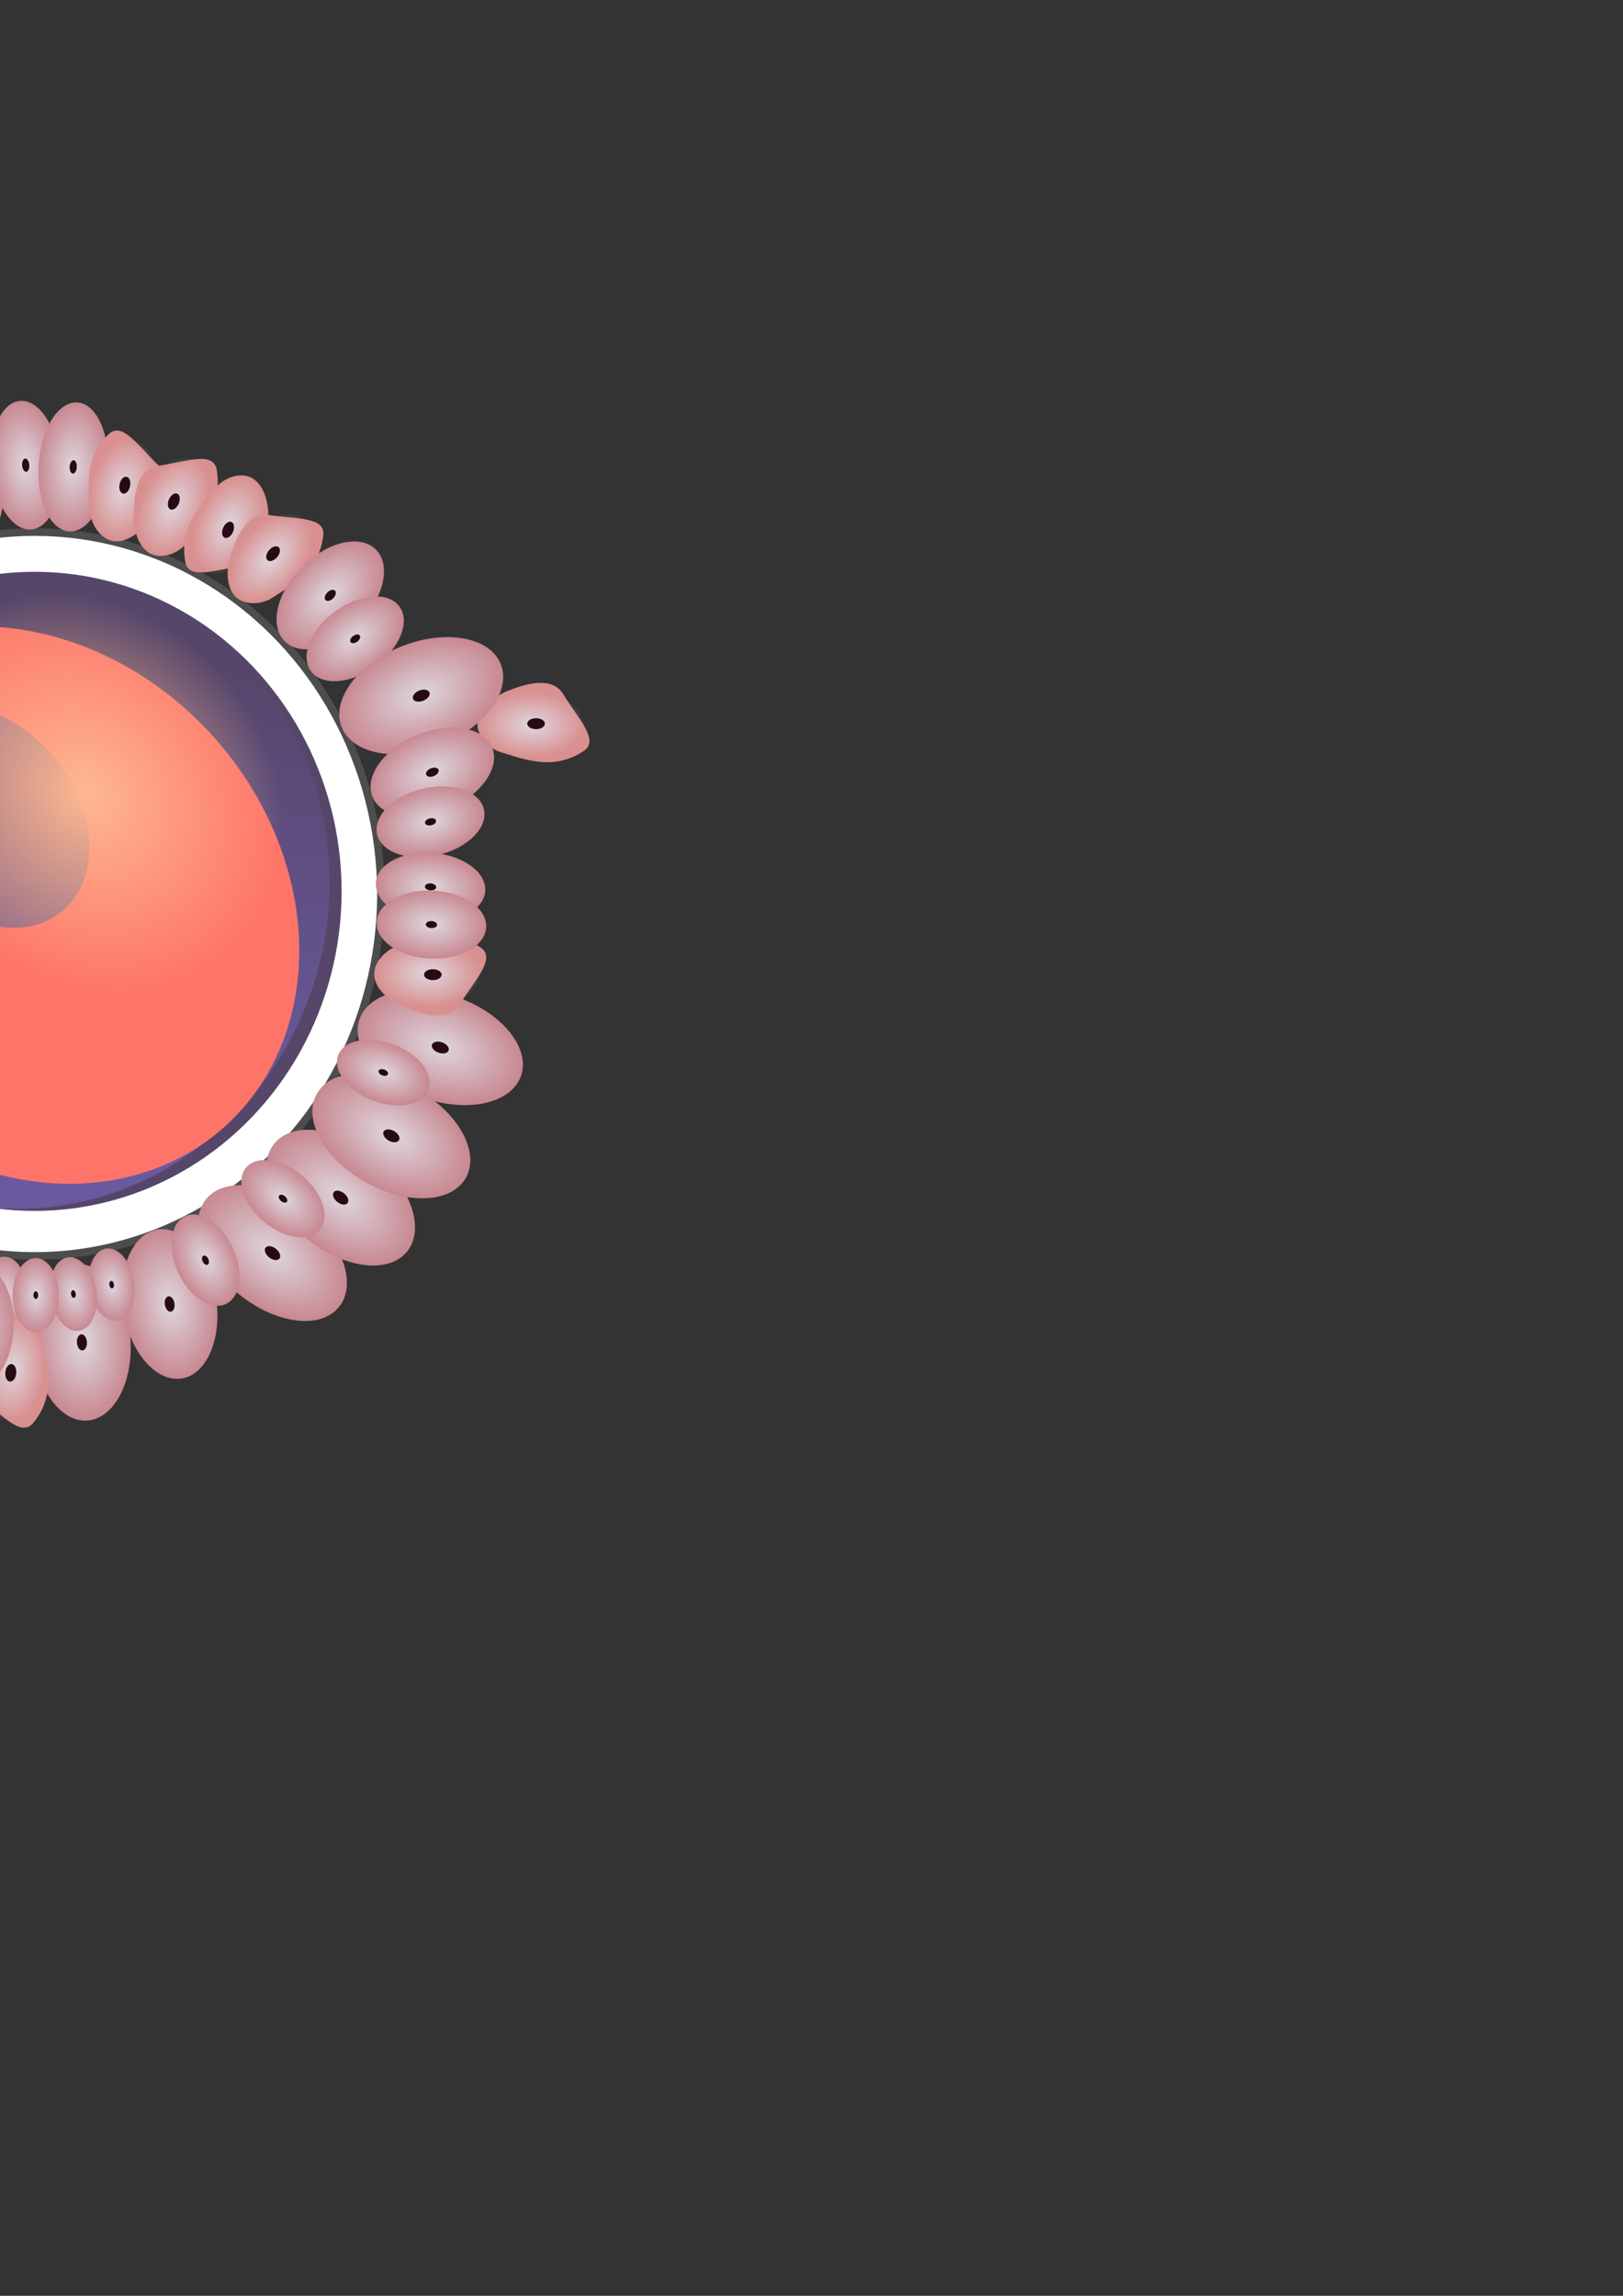<?xml version="1.0" encoding="UTF-8" standalone="no"?>
<!-- Created with Inkscape (http://www.inkscape.org/) -->

<svg
   xmlns:dc="http://purl.org/dc/elements/1.1/"
   xmlns:cc="http://creativecommons.org/ns#"
   xmlns:rdf="http://www.w3.org/1999/02/22-rdf-syntax-ns#"
   xmlns:svg="http://www.w3.org/2000/svg"
   xmlns="http://www.w3.org/2000/svg"
   xmlns:xlink="http://www.w3.org/1999/xlink"
   xmlns:sodipodi="http://sodipodi.sourceforge.net/DTD/sodipodi-0.dtd"
   xmlns:inkscape="http://www.inkscape.org/namespaces/inkscape"
   width="210mm"
   height="297mm"
   viewBox="0 0 210 297"
   version="1.1"
   id="svg5233"
   inkscape:version="0.92.1 r"
   sodipodi:docname="ovulo.svg">
  <rect x="0" y="0" width="210" height="297" fill="#333333" stroke="none"/>
  <defs
     id="defs5227">
    <linearGradient
       inkscape:collect="always"
       id="linearGradient5897">
      <stop
         style="stop-color:#ded7df;stop-opacity:1;"
         offset="0"
         id="stop5893" />
      <stop
         style="stop-color:#ded7df;stop-opacity:0;"
         offset="1"
         id="stop5895" />
    </linearGradient>
    <linearGradient
       inkscape:collect="always"
       id="linearGradient5864">
      <stop
         style="stop-color:#69599f;stop-opacity:1;"
         offset="0"
         id="stop5860" />
      <stop
         style="stop-color:#69599f;stop-opacity:0;"
         offset="1"
         id="stop5862" />
    </linearGradient>
    <linearGradient
       inkscape:collect="always"
       id="linearGradient5829">
      <stop
         style="stop-color:#fdb891;stop-opacity:1;"
         offset="0"
         id="stop5825" />
      <stop
         style="stop-color:#fdb891;stop-opacity:0;"
         offset="1"
         id="stop5827" />
    </linearGradient>
    <radialGradient
       inkscape:collect="always"
       xlink:href="#linearGradient5829"
       id="radialGradient5831"
       cx="113.787"
       cy="56.602"
       fx="113.787"
       fy="56.602"
       r="38.568"
       gradientTransform="matrix(0.723,0,0,0.615,7.465,19.323)"
       gradientUnits="userSpaceOnUse" />
    <linearGradient
       inkscape:collect="always"
       xlink:href="#linearGradient5864"
       id="linearGradient5866"
       x1="41.995"
       y1="124.757"
       x2="82.47"
       y2="165.757"
       gradientUnits="userSpaceOnUse"
       gradientTransform="matrix(0.975,0,0,0.98,-120.477,-243.699)" />
    <radialGradient
       inkscape:collect="always"
       xlink:href="#linearGradient5897"
       id="radialGradient5899"
       cx="136.117"
       cy="191.034"
       fx="136.117"
       fy="191.034"
       r="11.07"
       gradientTransform="matrix(0.62,0,0,0.385,45.734,90.95)"
       gradientUnits="userSpaceOnUse" />
    <radialGradient
       inkscape:collect="always"
       xlink:href="#linearGradient5897"
       id="radialGradient5899-0"
       cx="136.117"
       cy="191.034"
       fx="136.117"
       fy="191.034"
       r="11.07"
       gradientTransform="matrix(1,0,0,0.62,-3.48,70.348)"
       gradientUnits="userSpaceOnUse" />
    <radialGradient
       inkscape:collect="always"
       xlink:href="#linearGradient5897"
       id="radialGradient5899-0-1"
       cx="136.117"
       cy="191.034"
       fx="136.117"
       fy="191.034"
       r="11.07"
       gradientTransform="matrix(1,0,0,0.62,-3.48,70.348)"
       gradientUnits="userSpaceOnUse" />
    <radialGradient
       inkscape:collect="always"
       xlink:href="#linearGradient5897"
       id="radialGradient5899-0-0"
       cx="136.117"
       cy="191.034"
       fx="136.117"
       fy="191.034"
       r="11.07"
       gradientTransform="matrix(1,0,0,0.62,-3.48,70.348)"
       gradientUnits="userSpaceOnUse" />
    <radialGradient
       inkscape:collect="always"
       xlink:href="#linearGradient5897"
       id="radialGradient5899-3"
       cx="136.117"
       cy="191.034"
       fx="136.117"
       fy="191.034"
       r="11.07"
       gradientTransform="matrix(1,0,0,0.62,-3.48,70.348)"
       gradientUnits="userSpaceOnUse" />
    <radialGradient
       inkscape:collect="always"
       xlink:href="#linearGradient5897"
       id="radialGradient5899-3-9"
       cx="136.117"
       cy="191.034"
       fx="136.117"
       fy="191.034"
       r="11.07"
       gradientTransform="matrix(1,0,0,0.62,-3.48,70.348)"
       gradientUnits="userSpaceOnUse" />
    <radialGradient
       inkscape:collect="always"
       xlink:href="#linearGradient5897"
       id="radialGradient5899-3-96"
       cx="136.117"
       cy="191.034"
       fx="136.117"
       fy="191.034"
       r="11.07"
       gradientTransform="matrix(1,0,0,0.62,-3.48,70.348)"
       gradientUnits="userSpaceOnUse" />
    <radialGradient
       inkscape:collect="always"
       xlink:href="#linearGradient5897"
       id="radialGradient5899-0-0-2"
       cx="136.117"
       cy="191.034"
       fx="136.117"
       fy="191.034"
       r="11.07"
       gradientTransform="matrix(1,0,0,0.62,-3.48,70.348)"
       gradientUnits="userSpaceOnUse" />
    <radialGradient
       inkscape:collect="always"
       xlink:href="#linearGradient5897"
       id="radialGradient5899-9"
       cx="136.117"
       cy="191.034"
       fx="136.117"
       fy="191.034"
       r="11.07"
       gradientTransform="matrix(0.62,0,0,0.385,45.734,90.95)"
       gradientUnits="userSpaceOnUse" />
    <radialGradient
       inkscape:collect="always"
       xlink:href="#linearGradient5897"
       id="radialGradient5899-0-0-2-0"
       cx="136.117"
       cy="191.034"
       fx="136.117"
       fy="191.034"
       r="11.07"
       gradientTransform="matrix(1,0,0,0.62,-3.48,70.348)"
       gradientUnits="userSpaceOnUse" />
    <radialGradient
       inkscape:collect="always"
       xlink:href="#linearGradient5897"
       id="radialGradient5899-3-9-6"
       cx="136.117"
       cy="191.034"
       fx="136.117"
       fy="191.034"
       r="11.07"
       gradientTransform="matrix(1,0,0,0.62,-3.48,70.348)"
       gradientUnits="userSpaceOnUse" />
    <radialGradient
       inkscape:collect="always"
       xlink:href="#linearGradient5897"
       id="radialGradient5899-3-9-0"
       cx="136.117"
       cy="191.034"
       fx="136.117"
       fy="191.034"
       r="11.07"
       gradientTransform="matrix(1,0,0,0.62,-3.48,70.348)"
       gradientUnits="userSpaceOnUse" />
    <radialGradient
       inkscape:collect="always"
       xlink:href="#linearGradient5897"
       id="radialGradient5899-3-9-0-3"
       cx="136.117"
       cy="191.034"
       fx="136.117"
       fy="191.034"
       r="11.07"
       gradientTransform="matrix(1,0,0,0.62,-3.48,70.348)"
       gradientUnits="userSpaceOnUse" />
    <radialGradient
       inkscape:collect="always"
       xlink:href="#linearGradient5897"
       id="radialGradient5899-3-9-0-3-9"
       cx="136.117"
       cy="191.034"
       fx="136.117"
       fy="191.034"
       r="11.07"
       gradientTransform="matrix(1,0,0,0.62,-3.48,70.348)"
       gradientUnits="userSpaceOnUse" />
    <radialGradient
       inkscape:collect="always"
       xlink:href="#linearGradient5897"
       id="radialGradient5899-3-9-0-3-93"
       cx="136.117"
       cy="191.034"
       fx="136.117"
       fy="191.034"
       r="11.07"
       gradientTransform="matrix(1,0,0,0.62,-3.48,70.348)"
       gradientUnits="userSpaceOnUse" />
    <radialGradient
       inkscape:collect="always"
       xlink:href="#linearGradient5897"
       id="radialGradient5899-3-9-0-3-9-5"
       cx="136.117"
       cy="191.034"
       fx="136.117"
       fy="191.034"
       r="11.07"
       gradientTransform="matrix(1,0,0,0.62,-3.48,70.348)"
       gradientUnits="userSpaceOnUse" />
    <radialGradient
       inkscape:collect="always"
       xlink:href="#linearGradient5897"
       id="radialGradient5899-3-9-0-3-9-5-4"
       cx="136.117"
       cy="191.034"
       fx="136.117"
       fy="191.034"
       r="11.07"
       gradientTransform="matrix(1,0,0,0.62,-3.48,70.348)"
       gradientUnits="userSpaceOnUse" />
    <radialGradient
       inkscape:collect="always"
       xlink:href="#linearGradient5897"
       id="radialGradient5899-3-9-0-3-93-4"
       cx="136.117"
       cy="191.034"
       fx="136.117"
       fy="191.034"
       r="11.07"
       gradientTransform="matrix(1,0,0,0.62,-3.48,70.348)"
       gradientUnits="userSpaceOnUse" />
    <radialGradient
       inkscape:collect="always"
       xlink:href="#linearGradient5897"
       id="radialGradient5899-3-9-0-3-6"
       cx="136.117"
       cy="191.034"
       fx="136.117"
       fy="191.034"
       r="11.07"
       gradientTransform="matrix(1,0,0,0.62,-3.48,70.348)"
       gradientUnits="userSpaceOnUse" />
    <radialGradient
       inkscape:collect="always"
       xlink:href="#linearGradient5897"
       id="radialGradient5899-3-9-0-3-9-9"
       cx="136.117"
       cy="191.034"
       fx="136.117"
       fy="191.034"
       r="11.07"
       gradientTransform="matrix(1,0,0,0.62,-3.48,70.348)"
       gradientUnits="userSpaceOnUse" />
    <radialGradient
       inkscape:collect="always"
       xlink:href="#linearGradient5897"
       id="radialGradient5899-3-9-0-4"
       cx="136.117"
       cy="191.034"
       fx="136.117"
       fy="191.034"
       r="11.07"
       gradientTransform="matrix(1,0,0,0.62,-3.48,70.348)"
       gradientUnits="userSpaceOnUse" />
    <radialGradient
       inkscape:collect="always"
       xlink:href="#linearGradient5897"
       id="radialGradient5899-3-9-0-4-0"
       cx="136.117"
       cy="191.034"
       fx="136.117"
       fy="191.034"
       r="11.07"
       gradientTransform="matrix(1,0,0,0.62,-3.48,70.348)"
       gradientUnits="userSpaceOnUse" />
    <radialGradient
       inkscape:collect="always"
       xlink:href="#linearGradient5897"
       id="radialGradient5899-3-9-0-3-9-9-6"
       cx="136.117"
       cy="191.034"
       fx="136.117"
       fy="191.034"
       r="11.07"
       gradientTransform="matrix(1,0,0,0.62,-3.48,70.348)"
       gradientUnits="userSpaceOnUse" />
    <radialGradient
       inkscape:collect="always"
       xlink:href="#linearGradient5897"
       id="radialGradient5899-3-9-0-3-6-8"
       cx="136.117"
       cy="191.034"
       fx="136.117"
       fy="191.034"
       r="11.07"
       gradientTransform="matrix(1,0,0,0.62,-3.48,70.348)"
       gradientUnits="userSpaceOnUse" />
    <radialGradient
       inkscape:collect="always"
       xlink:href="#linearGradient5897"
       id="radialGradient5899-3-9-0-3-9-5-4-9"
       cx="136.117"
       cy="191.034"
       fx="136.117"
       fy="191.034"
       r="11.07"
       gradientTransform="matrix(1,0,0,0.62,-3.48,70.348)"
       gradientUnits="userSpaceOnUse" />
    <radialGradient
       inkscape:collect="always"
       xlink:href="#linearGradient5897"
       id="radialGradient5899-3-9-0-3-93-4-0"
       cx="136.117"
       cy="191.034"
       fx="136.117"
       fy="191.034"
       r="11.07"
       gradientTransform="matrix(1,0,0,0.62,-3.48,70.348)"
       gradientUnits="userSpaceOnUse" />
    <radialGradient
       inkscape:collect="always"
       xlink:href="#linearGradient5897"
       id="radialGradient5899-3-9-0-4-0-0"
       cx="136.117"
       cy="191.034"
       fx="136.117"
       fy="191.034"
       r="11.07"
       gradientTransform="matrix(1,0,0,0.62,-3.48,70.348)"
       gradientUnits="userSpaceOnUse" />
    <radialGradient
       inkscape:collect="always"
       xlink:href="#linearGradient5897"
       id="radialGradient5899-3-9-0-3-9-9-6-0"
       cx="136.117"
       cy="191.034"
       fx="136.117"
       fy="191.034"
       r="11.07"
       gradientTransform="matrix(1,0,0,0.62,-3.48,70.348)"
       gradientUnits="userSpaceOnUse" />
    <radialGradient
       inkscape:collect="always"
       xlink:href="#linearGradient5897"
       id="radialGradient5899-3-9-0-3-6-8-4"
       cx="136.117"
       cy="191.034"
       fx="136.117"
       fy="191.034"
       r="11.07"
       gradientTransform="matrix(1,0,0,0.62,-3.48,70.348)"
       gradientUnits="userSpaceOnUse" />
    <radialGradient
       inkscape:collect="always"
       xlink:href="#linearGradient5897"
       id="radialGradient5899-3-9-0-3-9-5-4-9-8"
       cx="136.117"
       cy="191.034"
       fx="136.117"
       fy="191.034"
       r="11.07"
       gradientTransform="matrix(1,0,0,0.62,-3.48,70.348)"
       gradientUnits="userSpaceOnUse" />
    <radialGradient
       inkscape:collect="always"
       xlink:href="#linearGradient5897"
       id="radialGradient5899-3-9-0-3-93-4-0-7"
       cx="136.117"
       cy="191.034"
       fx="136.117"
       fy="191.034"
       r="11.07"
       gradientTransform="matrix(1,0,0,0.62,-3.48,70.348)"
       gradientUnits="userSpaceOnUse" />
    <radialGradient
       inkscape:collect="always"
       xlink:href="#linearGradient5897"
       id="radialGradient5899-0-9"
       cx="136.117"
       cy="191.034"
       fx="136.117"
       fy="191.034"
       r="11.07"
       gradientTransform="matrix(1,0,0,0.62,-3.48,70.348)"
       gradientUnits="userSpaceOnUse" />
    <radialGradient
       inkscape:collect="always"
       xlink:href="#linearGradient5897"
       id="radialGradient5899-0-9-9"
       cx="136.117"
       cy="191.034"
       fx="136.117"
       fy="191.034"
       r="11.07"
       gradientTransform="matrix(1,0,0,0.62,-3.48,70.348)"
       gradientUnits="userSpaceOnUse" />
    <radialGradient
       inkscape:collect="always"
       xlink:href="#linearGradient5897"
       id="radialGradient5899-9-9"
       cx="136.117"
       cy="191.034"
       fx="136.117"
       fy="191.034"
       r="11.07"
       gradientTransform="matrix(0.62,0,0,0.385,45.734,90.95)"
       gradientUnits="userSpaceOnUse" />
    <radialGradient
       inkscape:collect="always"
       xlink:href="#linearGradient5897"
       id="radialGradient5899-9-9-4"
       cx="136.117"
       cy="191.034"
       fx="136.117"
       fy="191.034"
       r="11.07"
       gradientTransform="matrix(0.62,0,0,0.385,45.734,90.95)"
       gradientUnits="userSpaceOnUse" />
    <radialGradient
       inkscape:collect="always"
       xlink:href="#linearGradient5897"
       id="radialGradient5899-9-9-4-6"
       cx="136.117"
       cy="191.034"
       fx="136.117"
       fy="191.034"
       r="11.07"
       gradientTransform="matrix(0.62,0,0,0.385,45.734,90.95)"
       gradientUnits="userSpaceOnUse" />
    <radialGradient
       inkscape:collect="always"
       xlink:href="#linearGradient5897"
       id="radialGradient5899-0-9-1"
       cx="136.117"
       cy="191.034"
       fx="136.117"
       fy="191.034"
       r="11.07"
       gradientTransform="matrix(1,0,0,0.62,-3.48,70.348)"
       gradientUnits="userSpaceOnUse" />
    <radialGradient
       inkscape:collect="always"
       xlink:href="#linearGradient5897"
       id="radialGradient5899-0-9-1-7"
       cx="136.117"
       cy="191.034"
       fx="136.117"
       fy="191.034"
       r="11.07"
       gradientTransform="matrix(1,0,0,0.62,-3.48,70.348)"
       gradientUnits="userSpaceOnUse" />
    <radialGradient
       inkscape:collect="always"
       xlink:href="#linearGradient5897"
       id="radialGradient5899-0-9-1-7-8"
       cx="136.117"
       cy="191.034"
       fx="136.117"
       fy="191.034"
       r="11.07"
       gradientTransform="matrix(1,0,0,0.62,-3.48,70.348)"
       gradientUnits="userSpaceOnUse" />
    <radialGradient
       inkscape:collect="always"
       xlink:href="#linearGradient5897"
       id="radialGradient5899-3-9-0-3-93-4-0-7-6"
       cx="136.117"
       cy="191.034"
       fx="136.117"
       fy="191.034"
       r="11.07"
       gradientTransform="matrix(1,0,0,0.62,-3.48,70.348)"
       gradientUnits="userSpaceOnUse" />
    <radialGradient
       inkscape:collect="always"
       xlink:href="#linearGradient5897"
       id="radialGradient5899-9-0"
       cx="136.117"
       cy="191.034"
       fx="136.117"
       fy="191.034"
       r="11.07"
       gradientTransform="matrix(0.62,0,0,0.385,45.734,90.95)"
       gradientUnits="userSpaceOnUse" />
    <radialGradient
       inkscape:collect="always"
       xlink:href="#linearGradient5897"
       id="radialGradient5899-9-0-7"
       cx="136.117"
       cy="191.034"
       fx="136.117"
       fy="191.034"
       r="11.07"
       gradientTransform="matrix(0.62,0,0,0.385,45.734,90.95)"
       gradientUnits="userSpaceOnUse" />
    <radialGradient
       inkscape:collect="always"
       xlink:href="#linearGradient5897"
       id="radialGradient5899-9-0-2"
       cx="136.117"
       cy="191.034"
       fx="136.117"
       fy="191.034"
       r="11.07"
       gradientTransform="matrix(0.62,0,0,0.385,45.734,90.95)"
       gradientUnits="userSpaceOnUse" />
    <radialGradient
       inkscape:collect="always"
       xlink:href="#linearGradient5897"
       id="radialGradient5899-9-0-1"
       cx="136.117"
       cy="191.034"
       fx="136.117"
       fy="191.034"
       r="11.07"
       gradientTransform="matrix(0.62,0,0,0.385,45.734,90.95)"
       gradientUnits="userSpaceOnUse" />
    <radialGradient
       inkscape:collect="always"
       xlink:href="#linearGradient5897"
       id="radialGradient5899-9-0-7-0"
       cx="136.117"
       cy="191.034"
       fx="136.117"
       fy="191.034"
       r="11.07"
       gradientTransform="matrix(0.62,0,0,0.385,45.734,90.95)"
       gradientUnits="userSpaceOnUse" />
    <radialGradient
       inkscape:collect="always"
       xlink:href="#linearGradient5897"
       id="radialGradient5899-9-0-7-0-7"
       cx="136.117"
       cy="191.034"
       fx="136.117"
       fy="191.034"
       r="11.07"
       gradientTransform="matrix(0.62,0,0,0.385,45.734,90.95)"
       gradientUnits="userSpaceOnUse" />
    <radialGradient
       inkscape:collect="always"
       xlink:href="#linearGradient5897"
       id="radialGradient5899-9-0-7-0-3"
       cx="136.117"
       cy="191.034"
       fx="136.117"
       fy="191.034"
       r="11.07"
       gradientTransform="matrix(0.62,0,0,0.385,45.734,90.95)"
       gradientUnits="userSpaceOnUse" />
    <radialGradient
       inkscape:collect="always"
       xlink:href="#linearGradient5897"
       id="radialGradient5899-9-0-7-0-7-7"
       cx="136.117"
       cy="191.034"
       fx="136.117"
       fy="191.034"
       r="11.07"
       gradientTransform="matrix(0.62,0,0,0.385,45.734,90.95)"
       gradientUnits="userSpaceOnUse" />
    <radialGradient
       inkscape:collect="always"
       xlink:href="#linearGradient5897"
       id="radialGradient5899-9-0-7-0-7-7-8"
       cx="136.117"
       cy="191.034"
       fx="136.117"
       fy="191.034"
       r="11.07"
       gradientTransform="matrix(0.62,0,0,0.385,45.734,90.95)"
       gradientUnits="userSpaceOnUse" />
    <radialGradient
       inkscape:collect="always"
       xlink:href="#linearGradient5897"
       id="radialGradient5899-0-0-2-3"
       cx="136.117"
       cy="191.034"
       fx="136.117"
       fy="191.034"
       r="11.07"
       gradientTransform="matrix(1,0,0,0.62,-3.48,70.348)"
       gradientUnits="userSpaceOnUse" />
    <radialGradient
       inkscape:collect="always"
       xlink:href="#linearGradient5897"
       id="radialGradient5899-0-0-2-3-2"
       cx="136.117"
       cy="191.034"
       fx="136.117"
       fy="191.034"
       r="11.07"
       gradientTransform="matrix(1,0,0,0.62,-3.48,70.348)"
       gradientUnits="userSpaceOnUse" />
    <radialGradient
       inkscape:collect="always"
       xlink:href="#linearGradient5897"
       id="radialGradient5899-0-0-2-3-0"
       cx="136.117"
       cy="191.034"
       fx="136.117"
       fy="191.034"
       r="11.07"
       gradientTransform="matrix(1,0,0,0.62,-3.48,70.348)"
       gradientUnits="userSpaceOnUse" />
    <radialGradient
       inkscape:collect="always"
       xlink:href="#linearGradient5897"
       id="radialGradient5899-0-0-2-3-0-7"
       cx="136.117"
       cy="191.034"
       fx="136.117"
       fy="191.034"
       r="11.07"
       gradientTransform="matrix(1,0,0,0.62,-3.48,70.348)"
       gradientUnits="userSpaceOnUse" />
    <radialGradient
       inkscape:collect="always"
       xlink:href="#linearGradient5897"
       id="radialGradient5899-9-0-7-0-7-7-8-0"
       cx="136.117"
       cy="191.034"
       fx="136.117"
       fy="191.034"
       r="11.07"
       gradientTransform="matrix(0.62,0,0,0.385,45.734,90.95)"
       gradientUnits="userSpaceOnUse" />
    <radialGradient
       inkscape:collect="always"
       xlink:href="#linearGradient5897"
       id="radialGradient5899-9-0-7-0-7-7-8-0-1"
       cx="136.117"
       cy="191.034"
       fx="136.117"
       fy="191.034"
       r="11.07"
       gradientTransform="matrix(0.62,0,0,0.385,45.734,90.95)"
       gradientUnits="userSpaceOnUse" />
    <radialGradient
       inkscape:collect="always"
       xlink:href="#linearGradient5897"
       id="radialGradient5899-9-0-7-0-7-7-8-0-1-1"
       cx="136.117"
       cy="191.034"
       fx="136.117"
       fy="191.034"
       r="11.07"
       gradientTransform="matrix(0.62,0,0,0.385,45.734,90.95)"
       gradientUnits="userSpaceOnUse" />
    <radialGradient
       inkscape:collect="always"
       xlink:href="#linearGradient5897"
       id="radialGradient5899-9-0-7-0-7-7-8-0-1-1-6"
       cx="136.117"
       cy="191.034"
       fx="136.117"
       fy="191.034"
       r="11.07"
       gradientTransform="matrix(0.62,0,0,0.385,45.734,90.95)"
       gradientUnits="userSpaceOnUse" />
    <radialGradient
       inkscape:collect="always"
       xlink:href="#linearGradient5897"
       id="radialGradient5899-0-0-2-3-4"
       cx="136.117"
       cy="191.034"
       fx="136.117"
       fy="191.034"
       r="11.07"
       gradientTransform="matrix(1,0,0,0.62,-3.48,70.348)"
       gradientUnits="userSpaceOnUse" />
    <radialGradient
       inkscape:collect="always"
       xlink:href="#linearGradient5897"
       id="radialGradient5899-0-0-2-3-4-5"
       cx="136.117"
       cy="191.034"
       fx="136.117"
       fy="191.034"
       r="11.07"
       gradientTransform="matrix(1,0,0,0.62,-3.48,70.348)"
       gradientUnits="userSpaceOnUse" />
    <radialGradient
       inkscape:collect="always"
       xlink:href="#linearGradient5897"
       id="radialGradient5899-0-0-2-1"
       cx="136.117"
       cy="191.034"
       fx="136.117"
       fy="191.034"
       r="11.07"
       gradientTransform="matrix(1,0,0,0.62,-3.48,70.348)"
       gradientUnits="userSpaceOnUse" />
    <radialGradient
       inkscape:collect="always"
       xlink:href="#linearGradient5897"
       id="radialGradient5899-0-0-2-3-4-8"
       cx="136.117"
       cy="191.034"
       fx="136.117"
       fy="191.034"
       r="11.07"
       gradientTransform="matrix(1,0,0,0.62,-3.48,70.348)"
       gradientUnits="userSpaceOnUse" />
    <radialGradient
       inkscape:collect="always"
       xlink:href="#linearGradient5897"
       id="radialGradient5899-0-0-2-3-4-5-2"
       cx="136.117"
       cy="191.034"
       fx="136.117"
       fy="191.034"
       r="11.07"
       gradientTransform="matrix(1,0,0,0.62,-3.48,70.348)"
       gradientUnits="userSpaceOnUse" />
    <radialGradient
       inkscape:collect="always"
       xlink:href="#linearGradient5897"
       id="radialGradient5899-0-0-2-3-4-5-2-3"
       cx="136.117"
       cy="191.034"
       fx="136.117"
       fy="191.034"
       r="11.07"
       gradientTransform="matrix(1,0,0,0.62,-3.48,70.348)"
       gradientUnits="userSpaceOnUse" />
    <radialGradient
       inkscape:collect="always"
       xlink:href="#linearGradient5897"
       id="radialGradient5899-0-0-2-3-4-5-2-2"
       cx="136.117"
       cy="191.034"
       fx="136.117"
       fy="191.034"
       r="11.07"
       gradientTransform="matrix(1,0,0,0.62,-3.48,70.348)"
       gradientUnits="userSpaceOnUse" />
  </defs>
  <sodipodi:namedview
     id="base"
     pagecolor="#ffffff"
     bordercolor="#666666"
     borderopacity="1.0"
     inkscape:pageopacity="0.0"
     inkscape:pageshadow="2"
     inkscape:zoom="0.45630484"
     inkscape:cx="386.42849"
     inkscape:cy="648.20558"
     inkscape:document-units="mm"
     inkscape:current-layer="layer1"
     showgrid="false"
     inkscape:window-width="1366"
     inkscape:window-height="708"
     inkscape:window-x="0"
     inkscape:window-y="32"
     inkscape:window-maximized="1" />
  <g
     inkscape:label="Capa 1"
     inkscape:groupmode="layer"
     id="layer1">
    <g
       id="g8120"
       inkscape:export-xdpi="96"
       inkscape:export-ydpi="96">
      <ellipse
         ry="46.822"
         rx="44.793"
         cy="115.655"
         cx="4.494"
         id="path5789"
         style="opacity:1;fill:#ffffff;fill-opacity:1;stroke:#4d4d4d;stroke-width:0.984;stroke-linecap:round;stroke-miterlimit:4;stroke-dasharray:none;stroke-opacity:1" />
      <ellipse
         ry="41.341"
         rx="39.713"
         cy="115.311"
         cx="4.487"
         id="path5789-8"
         style="opacity:1;fill:#56466a;fill-opacity:1;stroke:none;stroke-width:0.871;stroke-linecap:round;stroke-miterlimit:4;stroke-dasharray:none;stroke-opacity:1" />
      <ellipse
         transform="matrix(-0.726,-0.688,0.654,-0.757,0,0)"
         ry="40.502"
         rx="38.728"
         cy="-81.302"
         cx="-78.78"
         id="path5789-8-7"
         style="opacity:1;fill:url(#linearGradient5866);fill-opacity:1;stroke:none;stroke-width:0.851;stroke-linecap:round;stroke-miterlimit:4;stroke-dasharray:none;stroke-opacity:1" />
      <ellipse
         transform="matrix(0.612,0.791,-0.81,0.586,0,0)"
         ry="32.799"
         rx="38.568"
         cy="69.178"
         cx="96.774"
         id="path5806"
         style="opacity:1;fill:#fe7469;fill-opacity:1;stroke:none;stroke-width:1.016;stroke-linecap:round;stroke-miterlimit:4;stroke-dasharray:none;stroke-opacity:1" />
      <ellipse
         transform="rotate(50.822)"
         ry="11.853"
         rx="15.914"
         cy="68.317"
         cx="80.549"
         id="path5808"
         style="opacity:1;fill:#8f6884;fill-opacity:1;stroke:none;stroke-width:1.071;stroke-linecap:round;stroke-miterlimit:4;stroke-dasharray:none;stroke-opacity:1" />
      <ellipse
         transform="matrix(0.612,0.791,-0.81,0.586,0,0)"
         ry="23.719"
         rx="27.891"
         cy="54.134"
         cx="89.752"
         id="path5806-4"
         style="opacity:1;fill:url(#radialGradient5831);fill-opacity:1;stroke:none;stroke-width:0.735;stroke-linecap:round;stroke-miterlimit:4;stroke-dasharray:none;stroke-opacity:1" />
      <g
         id="g5910-9"
         transform="rotate(39.103,121.615,38.384)">
        <ellipse
           style="opacity:1;fill:#c88891;fill-opacity:1;stroke:none;stroke-width:1;stroke-linecap:round;stroke-miterlimit:4;stroke-dasharray:none;stroke-opacity:1"
           id="path5868-9"
           cx="132.638"
           cy="188.86"
           rx="11.07"
           ry="6.868" />
        <ellipse
           style="opacity:1;fill:url(#radialGradient5899-0);fill-opacity:1;stroke:none;stroke-width:1;stroke-linecap:round;stroke-miterlimit:4;stroke-dasharray:none;stroke-opacity:1"
           id="path5868-2-0"
           cx="132.638"
           cy="188.86"
           rx="11.07"
           ry="6.868" />
        <ellipse
           style="opacity:1;fill:#280b12;fill-opacity:1;stroke:none;stroke-width:0.103;stroke-linecap:round;stroke-miterlimit:4;stroke-dasharray:none;stroke-opacity:1"
           id="path5868-4-8"
           cx="132.638"
           cy="188.86"
           rx="1.14"
           ry="0.708" />
      </g>
      <g
         id="g5910-9-1"
         transform="rotate(39.103,136.125,47.208)">
        <ellipse
           style="opacity:1;fill:#c88891;fill-opacity:1;stroke:none;stroke-width:1;stroke-linecap:round;stroke-miterlimit:4;stroke-dasharray:none;stroke-opacity:1"
           id="path5868-9-0"
           cx="132.638"
           cy="188.86"
           rx="11.07"
           ry="6.868" />
        <ellipse
           style="opacity:1;fill:url(#radialGradient5899-0-1);fill-opacity:1;stroke:none;stroke-width:1;stroke-linecap:round;stroke-miterlimit:4;stroke-dasharray:none;stroke-opacity:1"
           id="path5868-2-0-3"
           cx="132.638"
           cy="188.86"
           rx="11.07"
           ry="6.868" />
        <ellipse
           style="opacity:1;fill:#280b12;fill-opacity:1;stroke:none;stroke-width:0.103;stroke-linecap:round;stroke-miterlimit:4;stroke-dasharray:none;stroke-opacity:1"
           id="path5868-4-8-4"
           cx="132.638"
           cy="188.86"
           rx="1.14"
           ry="0.708" />
      </g>
      <g
         id="g5910-9-19"
         transform="rotate(29.407,171.519,11.65)">
        <ellipse
           style="opacity:1;fill:#c88891;fill-opacity:1;stroke:none;stroke-width:1;stroke-linecap:round;stroke-miterlimit:4;stroke-dasharray:none;stroke-opacity:1"
           id="path5868-9-6"
           cx="132.638"
           cy="188.86"
           rx="11.07"
           ry="6.868" />
        <ellipse
           style="opacity:1;fill:url(#radialGradient5899-0-0);fill-opacity:1;stroke:none;stroke-width:1;stroke-linecap:round;stroke-miterlimit:4;stroke-dasharray:none;stroke-opacity:1"
           id="path5868-2-0-9"
           cx="132.638"
           cy="188.86"
           rx="11.07"
           ry="6.868" />
        <ellipse
           style="opacity:1;fill:#280b12;fill-opacity:1;stroke:none;stroke-width:0.103;stroke-linecap:round;stroke-miterlimit:4;stroke-dasharray:none;stroke-opacity:1"
           id="path5868-4-8-3"
           cx="132.638"
           cy="188.86"
           rx="1.14"
           ry="0.708" />
      </g>
      <g
         id="g5910-5"
         transform="matrix(0.431,0.364,-0.364,0.431,48.199,25.391)">
        <ellipse
           style="opacity:1;fill:#c88891;fill-opacity:1;stroke:none;stroke-width:1;stroke-linecap:round;stroke-miterlimit:4;stroke-dasharray:none;stroke-opacity:1"
           id="path5868-6"
           cx="132.638"
           cy="188.86"
           rx="11.07"
           ry="6.868" />
        <ellipse
           style="opacity:1;fill:url(#radialGradient5899-3);fill-opacity:1;stroke:none;stroke-width:1;stroke-linecap:round;stroke-miterlimit:4;stroke-dasharray:none;stroke-opacity:1"
           id="path5868-2-6"
           cx="132.638"
           cy="188.86"
           rx="11.07"
           ry="6.868" />
        <ellipse
           style="opacity:1;fill:#280b12;fill-opacity:1;stroke:none;stroke-width:0.103;stroke-linecap:round;stroke-miterlimit:4;stroke-dasharray:none;stroke-opacity:1"
           id="path5868-4-4"
           cx="132.638"
           cy="188.86"
           rx="1.14"
           ry="0.708" />
      </g>
      <g
         id="g5910-9-19-9-0"
         transform="matrix(0.142,0.87,-0.87,0.142,167.425,26.481)">
        <ellipse
           style="opacity:1;fill:#c88891;fill-opacity:1;stroke:none;stroke-width:1;stroke-linecap:round;stroke-miterlimit:4;stroke-dasharray:none;stroke-opacity:1"
           id="path5868-9-6-9-4"
           cx="132.638"
           cy="188.86"
           rx="11.07"
           ry="6.868" />
        <ellipse
           style="opacity:1;fill:url(#radialGradient5899-0-0-2-0);fill-opacity:1;stroke:none;stroke-width:1;stroke-linecap:round;stroke-miterlimit:4;stroke-dasharray:none;stroke-opacity:1"
           id="path5868-2-0-9-1-2"
           cx="132.638"
           cy="188.86"
           rx="11.07"
           ry="6.868" />
        <ellipse
           style="opacity:1;fill:#280b12;fill-opacity:1;stroke:none;stroke-width:0.103;stroke-linecap:round;stroke-miterlimit:4;stroke-dasharray:none;stroke-opacity:1"
           id="path5868-4-8-3-4-9"
           cx="132.638"
           cy="188.86"
           rx="1.14"
           ry="0.708" />
      </g>
      <g
         id="g5910-5-2"
         transform="matrix(0.237,0.513,-0.513,0.237,92.038,50.224)">
        <ellipse
           style="opacity:1;fill:#c88891;fill-opacity:1;stroke:none;stroke-width:1;stroke-linecap:round;stroke-miterlimit:4;stroke-dasharray:none;stroke-opacity:1"
           id="path5868-6-8"
           cx="132.638"
           cy="188.86"
           rx="11.07"
           ry="6.868" />
        <ellipse
           style="opacity:1;fill:url(#radialGradient5899-3-9);fill-opacity:1;stroke:none;stroke-width:1;stroke-linecap:round;stroke-miterlimit:4;stroke-dasharray:none;stroke-opacity:1"
           id="path5868-2-6-2"
           cx="132.638"
           cy="188.86"
           rx="11.07"
           ry="6.868" />
        <ellipse
           style="opacity:1;fill:#280b12;fill-opacity:1;stroke:none;stroke-width:0.103;stroke-linecap:round;stroke-miterlimit:4;stroke-dasharray:none;stroke-opacity:1"
           id="path5868-4-4-9"
           cx="132.638"
           cy="188.86"
           rx="1.14"
           ry="0.708" />
      </g>
      <g
         id="g5910-9-19-9"
         transform="rotate(19.398,250.859,-59.171)">
        <ellipse
           style="opacity:1;fill:#c88891;fill-opacity:1;stroke:none;stroke-width:1;stroke-linecap:round;stroke-miterlimit:4;stroke-dasharray:none;stroke-opacity:1"
           id="path5868-9-6-9"
           cx="132.638"
           cy="188.86"
           rx="11.07"
           ry="6.868" />
        <ellipse
           style="opacity:1;fill:url(#radialGradient5899-0-0-2);fill-opacity:1;stroke:none;stroke-width:1;stroke-linecap:round;stroke-miterlimit:4;stroke-dasharray:none;stroke-opacity:1"
           id="path5868-2-0-9-1"
           cx="132.638"
           cy="188.86"
           rx="11.07"
           ry="6.868" />
        <ellipse
           style="opacity:1;fill:#280b12;fill-opacity:1;stroke:none;stroke-width:0.103;stroke-linecap:round;stroke-miterlimit:4;stroke-dasharray:none;stroke-opacity:1"
           id="path5868-4-8-3-4"
           cx="132.638"
           cy="188.86"
           rx="1.14"
           ry="0.708" />
      </g>
      <g
         id="g5910-5-7"
         transform="matrix(0.527,0.202,-0.202,0.527,17.843,12.421)">
        <ellipse
           style="opacity:1;fill:#c88891;fill-opacity:1;stroke:none;stroke-width:1;stroke-linecap:round;stroke-miterlimit:4;stroke-dasharray:none;stroke-opacity:1"
           id="path5868-6-6"
           cx="132.638"
           cy="188.86"
           rx="11.07"
           ry="6.868" />
        <ellipse
           style="opacity:1;fill:url(#radialGradient5899-3-96);fill-opacity:1;stroke:none;stroke-width:1;stroke-linecap:round;stroke-miterlimit:4;stroke-dasharray:none;stroke-opacity:1"
           id="path5868-2-6-1"
           cx="132.638"
           cy="188.86"
           rx="11.07"
           ry="6.868" />
        <ellipse
           style="opacity:1;fill:#280b12;fill-opacity:1;stroke:none;stroke-width:0.103;stroke-linecap:round;stroke-miterlimit:4;stroke-dasharray:none;stroke-opacity:1"
           id="path5868-4-4-3"
           cx="132.638"
           cy="188.86"
           rx="1.14"
           ry="0.708" />
      </g>
      <g
         inkscape:transform-center-y="-0.57983897"
         transform="matrix(-1,0,0,1,198.924,-70.74)"
         id="g6136">
        <path
           style="fill:#d99090;fill-opacity:1;stroke:none;stroke-width:0.265px;stroke-linecap:butt;stroke-linejoin:miter;stroke-opacity:1"
           d="m 126.026,160.57 c 1.459,-2.436 4.949,-1.349 7.175,-0.461 1.797,0.716 3.887,2.321 3.946,4.254 0.049,1.589 -1.416,3.199 -3.024,3.69 -3.325,1.016 -6.846,2.388 -10.711,-0.154 -2.145,-1.411 0.782,-4.271 2.614,-7.329 z"
           id="path6128"
           inkscape:connector-curvature="0"
           sodipodi:nodetypes="saasss" />
        <ellipse
           style="opacity:1;fill:url(#radialGradient5899);fill-opacity:1;stroke:none;stroke-width:0.62;stroke-linecap:round;stroke-miterlimit:4;stroke-dasharray:none;stroke-opacity:1"
           id="path5868-2"
           cx="130.178"
           cy="164.472"
           rx="6.868"
           ry="4.26" />
        <ellipse
           style="opacity:1;fill:#280b12;fill-opacity:1;stroke:none;stroke-width:0.103;stroke-linecap:round;stroke-miterlimit:4;stroke-dasharray:none;stroke-opacity:1"
           id="path5868-4"
           cx="129.563"
           cy="164.362"
           rx="1.14"
           ry="0.708" />
      </g>
      <g
         id="g6136-7"
         transform="rotate(-180,92.784,145.226)">
        <path
           style="fill:#d99090;fill-opacity:1;stroke:none;stroke-width:0.265px;stroke-linecap:butt;stroke-linejoin:miter;stroke-opacity:1"
           d="m 126.026,160.57 c 1.459,-2.436 4.949,-1.349 7.175,-0.461 1.797,0.716 3.887,2.321 3.946,4.254 0.049,1.589 -1.416,3.199 -3.024,3.69 -3.325,1.016 -6.846,2.388 -10.711,-0.154 -2.145,-1.411 0.782,-4.271 2.614,-7.329 z"
           id="path6128-5"
           inkscape:connector-curvature="0"
           sodipodi:nodetypes="saasss" />
        <ellipse
           style="opacity:1;fill:url(#radialGradient5899-9);fill-opacity:1;stroke:none;stroke-width:0.62;stroke-linecap:round;stroke-miterlimit:4;stroke-dasharray:none;stroke-opacity:1"
           id="path5868-2-8"
           cx="130.178"
           cy="164.472"
           rx="6.868"
           ry="4.26" />
        <ellipse
           style="opacity:1;fill:#280b12;fill-opacity:1;stroke:none;stroke-width:0.103;stroke-linecap:round;stroke-miterlimit:4;stroke-dasharray:none;stroke-opacity:1"
           id="path5868-4-7"
           cx="129.563"
           cy="164.362"
           rx="1.14"
           ry="0.708" />
      </g>
      <g
         id="g5910-9-7"
         transform="matrix(0.062,0.914,-0.914,0.062,174.995,40.715)">
        <ellipse
           style="opacity:1;fill:#c88891;fill-opacity:1;stroke:none;stroke-width:1;stroke-linecap:round;stroke-miterlimit:4;stroke-dasharray:none;stroke-opacity:1"
           id="path5868-9-4"
           cx="132.638"
           cy="188.86"
           rx="11.07"
           ry="6.868" />
        <ellipse
           style="opacity:1;fill:url(#radialGradient5899-0-9);fill-opacity:1;stroke:none;stroke-width:1;stroke-linecap:round;stroke-miterlimit:4;stroke-dasharray:none;stroke-opacity:1"
           id="path5868-2-0-99"
           cx="132.638"
           cy="188.86"
           rx="11.07"
           ry="6.868" />
        <ellipse
           style="opacity:1;fill:#280b12;fill-opacity:1;stroke:none;stroke-width:0.103;stroke-linecap:round;stroke-miterlimit:4;stroke-dasharray:none;stroke-opacity:1"
           id="path5868-4-8-45"
           cx="132.638"
           cy="188.86"
           rx="1.14"
           ry="0.708" />
      </g>
      <g
         id="g5910-5-2-4"
         transform="matrix(0.065,0.421,-0.421,0.065,85.335,98.07)">
        <ellipse
           style="opacity:1;fill:#c88891;fill-opacity:1;stroke:none;stroke-width:1;stroke-linecap:round;stroke-miterlimit:4;stroke-dasharray:none;stroke-opacity:1"
           id="path5868-6-8-2"
           cx="132.638"
           cy="188.86"
           rx="11.07"
           ry="6.868" />
        <ellipse
           style="opacity:1;fill:url(#radialGradient5899-3-9-6);fill-opacity:1;stroke:none;stroke-width:1;stroke-linecap:round;stroke-miterlimit:4;stroke-dasharray:none;stroke-opacity:1"
           id="path5868-2-6-2-2"
           cx="132.638"
           cy="188.86"
           rx="11.07"
           ry="6.868" />
        <ellipse
           style="opacity:1;fill:#280b12;fill-opacity:1;stroke:none;stroke-width:0.103;stroke-linecap:round;stroke-miterlimit:4;stroke-dasharray:none;stroke-opacity:1"
           id="path5868-4-4-9-2"
           cx="132.638"
           cy="188.86"
           rx="1.14"
           ry="0.708" />
      </g>
      <g
         id="g5910-5-2-2"
         transform="matrix(0.068,0.428,-0.428,0.068,81.31,97.792)">
        <ellipse
           style="opacity:1;fill:#c88891;fill-opacity:1;stroke:none;stroke-width:1;stroke-linecap:round;stroke-miterlimit:4;stroke-dasharray:none;stroke-opacity:1"
           id="path5868-6-8-9"
           cx="132.638"
           cy="188.86"
           rx="11.07"
           ry="6.868" />
        <ellipse
           style="opacity:1;fill:url(#radialGradient5899-3-9-0);fill-opacity:1;stroke:none;stroke-width:1;stroke-linecap:round;stroke-miterlimit:4;stroke-dasharray:none;stroke-opacity:1"
           id="path5868-2-6-2-0"
           cx="132.638"
           cy="188.86"
           rx="11.07"
           ry="6.868" />
        <ellipse
           style="opacity:1;fill:#280b12;fill-opacity:1;stroke:none;stroke-width:0.103;stroke-linecap:round;stroke-miterlimit:4;stroke-dasharray:none;stroke-opacity:1"
           id="path5868-4-4-9-28"
           cx="132.638"
           cy="188.86"
           rx="1.14"
           ry="0.708" />
      </g>
      <g
         id="g5910-5-2-2-4-5"
         transform="matrix(0.001,0.433,-0.433,0.001,82.205,109.744)">
        <ellipse
           style="opacity:1;fill:#c88891;fill-opacity:1;stroke:none;stroke-width:1;stroke-linecap:round;stroke-miterlimit:4;stroke-dasharray:none;stroke-opacity:1"
           id="path5868-6-8-9-0-4"
           cx="132.638"
           cy="188.86"
           rx="11.07"
           ry="6.868" />
        <ellipse
           style="opacity:1;fill:url(#radialGradient5899-3-9-0-3-9);fill-opacity:1;stroke:none;stroke-width:1;stroke-linecap:round;stroke-miterlimit:4;stroke-dasharray:none;stroke-opacity:1"
           id="path5868-2-6-2-0-9-4"
           cx="132.638"
           cy="188.86"
           rx="11.07"
           ry="6.868" />
        <ellipse
           style="opacity:1;fill:#280b12;fill-opacity:1;stroke:none;stroke-width:0.103;stroke-linecap:round;stroke-miterlimit:4;stroke-dasharray:none;stroke-opacity:1"
           id="path5868-4-4-9-28-1-9"
           cx="132.638"
           cy="188.86"
           rx="1.14"
           ry="0.708" />
      </g>
      <g
         id="g6136-7-8"
         transform="rotate(-84.445,72.77,241.598)">
        <path
           style="fill:#d99090;fill-opacity:1;stroke:none;stroke-width:0.265px;stroke-linecap:butt;stroke-linejoin:miter;stroke-opacity:1"
           d="m 126.026,160.57 c 1.459,-2.436 4.949,-1.349 7.175,-0.461 1.797,0.716 3.887,2.321 3.946,4.254 0.049,1.589 -1.416,3.199 -3.024,3.69 -3.325,1.016 -6.846,2.388 -10.711,-0.154 -2.145,-1.411 0.782,-4.271 2.614,-7.329 z"
           id="path6128-5-2"
           inkscape:connector-curvature="0"
           sodipodi:nodetypes="saasss" />
        <ellipse
           style="opacity:1;fill:url(#radialGradient5899-9-9);fill-opacity:1;stroke:none;stroke-width:0.62;stroke-linecap:round;stroke-miterlimit:4;stroke-dasharray:none;stroke-opacity:1"
           id="path5868-2-8-5"
           cx="130.178"
           cy="164.472"
           rx="6.868"
           ry="4.26" />
        <ellipse
           style="opacity:1;fill:#280b12;fill-opacity:1;stroke:none;stroke-width:0.103;stroke-linecap:round;stroke-miterlimit:4;stroke-dasharray:none;stroke-opacity:1"
           id="path5868-4-7-3"
           cx="129.563"
           cy="164.362"
           rx="1.14"
           ry="0.708" />
      </g>
      <g
         id="g5910-9-7-7"
         transform="matrix(-0.03,0.737,-0.737,-0.03,139.873,79.466)">
        <ellipse
           style="opacity:1;fill:#c88891;fill-opacity:1;stroke:none;stroke-width:1;stroke-linecap:round;stroke-miterlimit:4;stroke-dasharray:none;stroke-opacity:1"
           id="path5868-9-4-0"
           cx="132.638"
           cy="188.86"
           rx="11.07"
           ry="6.868" />
        <ellipse
           style="opacity:1;fill:url(#radialGradient5899-0-9-9);fill-opacity:1;stroke:none;stroke-width:1;stroke-linecap:round;stroke-miterlimit:4;stroke-dasharray:none;stroke-opacity:1"
           id="path5868-2-0-99-8"
           cx="132.638"
           cy="188.86"
           rx="11.07"
           ry="6.868" />
        <ellipse
           style="opacity:1;fill:#280b12;fill-opacity:1;stroke:none;stroke-width:0.103;stroke-linecap:round;stroke-miterlimit:4;stroke-dasharray:none;stroke-opacity:1"
           id="path5868-4-8-45-1"
           cx="132.638"
           cy="188.86"
           rx="1.14"
           ry="0.708" />
      </g>
      <g
         id="g5910-5-2-2-4"
         transform="matrix(0.001,0.433,-0.433,0.001,86.274,109.925)">
        <ellipse
           style="opacity:1;fill:#c88891;fill-opacity:1;stroke:none;stroke-width:1;stroke-linecap:round;stroke-miterlimit:4;stroke-dasharray:none;stroke-opacity:1"
           id="path5868-6-8-9-0"
           cx="132.638"
           cy="188.86"
           rx="11.07"
           ry="6.868" />
        <ellipse
           style="opacity:1;fill:url(#radialGradient5899-3-9-0-3);fill-opacity:1;stroke:none;stroke-width:1;stroke-linecap:round;stroke-miterlimit:4;stroke-dasharray:none;stroke-opacity:1"
           id="path5868-2-6-2-0-9"
           cx="132.638"
           cy="188.86"
           rx="11.07"
           ry="6.868" />
        <ellipse
           style="opacity:1;fill:#280b12;fill-opacity:1;stroke:none;stroke-width:0.103;stroke-linecap:round;stroke-miterlimit:4;stroke-dasharray:none;stroke-opacity:1"
           id="path5868-4-4-9-28-1"
           cx="132.638"
           cy="188.86"
           rx="1.14"
           ry="0.708" />
      </g>
      <g
         id="g5910-5-2-2-4-5-0"
         transform="matrix(-0.072,0.427,-0.427,-0.072,81.346,122.55)">
        <ellipse
           style="opacity:1;fill:#c88891;fill-opacity:1;stroke:none;stroke-width:1;stroke-linecap:round;stroke-miterlimit:4;stroke-dasharray:none;stroke-opacity:1"
           id="path5868-6-8-9-0-4-2"
           cx="132.638"
           cy="188.86"
           rx="11.07"
           ry="6.868" />
        <ellipse
           style="opacity:1;fill:url(#radialGradient5899-3-9-0-3-9-5);fill-opacity:1;stroke:none;stroke-width:1;stroke-linecap:round;stroke-miterlimit:4;stroke-dasharray:none;stroke-opacity:1"
           id="path5868-2-6-2-0-9-4-9"
           cx="132.638"
           cy="188.86"
           rx="11.07"
           ry="6.868" />
        <ellipse
           style="opacity:1;fill:#280b12;fill-opacity:1;stroke:none;stroke-width:0.103;stroke-linecap:round;stroke-miterlimit:4;stroke-dasharray:none;stroke-opacity:1"
           id="path5868-4-4-9-28-1-9-4"
           cx="132.638"
           cy="188.86"
           rx="1.14"
           ry="0.708" />
      </g>
      <g
         id="g5910-5-2-2-4-3"
         transform="matrix(-0.061,0.429,-0.429,-0.061,84.626,121.289)">
        <ellipse
           style="opacity:1;fill:#c88891;fill-opacity:1;stroke:none;stroke-width:1;stroke-linecap:round;stroke-miterlimit:4;stroke-dasharray:none;stroke-opacity:1"
           id="path5868-6-8-9-0-5"
           cx="132.638"
           cy="188.86"
           rx="11.07"
           ry="6.868" />
        <ellipse
           style="opacity:1;fill:url(#radialGradient5899-3-9-0-3-93);fill-opacity:1;stroke:none;stroke-width:1;stroke-linecap:round;stroke-miterlimit:4;stroke-dasharray:none;stroke-opacity:1"
           id="path5868-2-6-2-0-9-1"
           cx="132.638"
           cy="188.86"
           rx="11.07"
           ry="6.868" />
        <ellipse
           style="opacity:1;fill:#280b12;fill-opacity:1;stroke:none;stroke-width:0.103;stroke-linecap:round;stroke-miterlimit:4;stroke-dasharray:none;stroke-opacity:1"
           id="path5868-4-4-9-28-1-7"
           cx="132.638"
           cy="188.86"
           rx="1.14"
           ry="0.708" />
      </g>
      <g
         id="g5910-5-2-2-2"
         transform="matrix(-0.141,0.409,-0.409,-0.141,82.627,135.822)">
        <ellipse
           style="opacity:1;fill:#c88891;fill-opacity:1;stroke:none;stroke-width:1;stroke-linecap:round;stroke-miterlimit:4;stroke-dasharray:none;stroke-opacity:1"
           id="path5868-6-8-9-2"
           cx="132.638"
           cy="188.86"
           rx="11.07"
           ry="6.868" />
        <ellipse
           style="opacity:1;fill:url(#radialGradient5899-3-9-0-4);fill-opacity:1;stroke:none;stroke-width:1;stroke-linecap:round;stroke-miterlimit:4;stroke-dasharray:none;stroke-opacity:1"
           id="path5868-2-6-2-0-6"
           cx="132.638"
           cy="188.86"
           rx="11.07"
           ry="6.868" />
        <ellipse
           style="opacity:1;fill:#280b12;fill-opacity:1;stroke:none;stroke-width:0.103;stroke-linecap:round;stroke-miterlimit:4;stroke-dasharray:none;stroke-opacity:1"
           id="path5868-4-4-9-28-4"
           cx="132.638"
           cy="188.86"
           rx="1.14"
           ry="0.708" />
      </g>
      <g
         id="g5910-5-2-2-4-5-1"
         transform="matrix(-0.202,0.383,-0.383,-0.202,77.805,146.794)">
        <ellipse
           style="opacity:1;fill:#c88891;fill-opacity:1;stroke:none;stroke-width:1;stroke-linecap:round;stroke-miterlimit:4;stroke-dasharray:none;stroke-opacity:1"
           id="path5868-6-8-9-0-4-28"
           cx="132.638"
           cy="188.86"
           rx="11.07"
           ry="6.868" />
        <ellipse
           style="opacity:1;fill:url(#radialGradient5899-3-9-0-3-9-9);fill-opacity:1;stroke:none;stroke-width:1;stroke-linecap:round;stroke-miterlimit:4;stroke-dasharray:none;stroke-opacity:1"
           id="path5868-2-6-2-0-9-4-8"
           cx="132.638"
           cy="188.86"
           rx="11.07"
           ry="6.868" />
        <ellipse
           style="opacity:1;fill:#280b12;fill-opacity:1;stroke:none;stroke-width:0.103;stroke-linecap:round;stroke-miterlimit:4;stroke-dasharray:none;stroke-opacity:1"
           id="path5868-4-4-9-28-1-9-9"
           cx="132.638"
           cy="188.86"
           rx="1.14"
           ry="0.708" />
      </g>
      <g
         id="g5910-5-2-2-4-2"
         transform="matrix(-0.202,0.383,-0.383,-0.202,81.312,148.865)">
        <ellipse
           style="opacity:1;fill:#c88891;fill-opacity:1;stroke:none;stroke-width:1;stroke-linecap:round;stroke-miterlimit:4;stroke-dasharray:none;stroke-opacity:1"
           id="path5868-6-8-9-0-8"
           cx="132.638"
           cy="188.86"
           rx="11.07"
           ry="6.868" />
        <ellipse
           style="opacity:1;fill:url(#radialGradient5899-3-9-0-3-6);fill-opacity:1;stroke:none;stroke-width:1;stroke-linecap:round;stroke-miterlimit:4;stroke-dasharray:none;stroke-opacity:1"
           id="path5868-2-6-2-0-9-8"
           cx="132.638"
           cy="188.86"
           rx="11.07"
           ry="6.868" />
        <ellipse
           style="opacity:1;fill:#280b12;fill-opacity:1;stroke:none;stroke-width:0.103;stroke-linecap:round;stroke-miterlimit:4;stroke-dasharray:none;stroke-opacity:1"
           id="path5868-4-4-9-28-1-8"
           cx="132.638"
           cy="188.86"
           rx="1.14"
           ry="0.708" />
      </g>
      <g
         id="g5910-5-2-2-4-5-0-6"
         transform="matrix(-0.264,0.343,-0.343,-0.264,71.032,157.696)">
        <ellipse
           style="opacity:1;fill:#c88891;fill-opacity:1;stroke:none;stroke-width:1;stroke-linecap:round;stroke-miterlimit:4;stroke-dasharray:none;stroke-opacity:1"
           id="path5868-6-8-9-0-4-2-8"
           cx="132.638"
           cy="188.86"
           rx="11.07"
           ry="6.868" />
        <ellipse
           style="opacity:1;fill:url(#radialGradient5899-3-9-0-3-9-5-4);fill-opacity:1;stroke:none;stroke-width:1;stroke-linecap:round;stroke-miterlimit:4;stroke-dasharray:none;stroke-opacity:1"
           id="path5868-2-6-2-0-9-4-9-3"
           cx="132.638"
           cy="188.86"
           rx="11.07"
           ry="6.868" />
        <ellipse
           style="opacity:1;fill:#280b12;fill-opacity:1;stroke:none;stroke-width:0.103;stroke-linecap:round;stroke-miterlimit:4;stroke-dasharray:none;stroke-opacity:1"
           id="path5868-4-4-9-28-1-9-4-8"
           cx="132.638"
           cy="188.86"
           rx="1.14"
           ry="0.708" />
      </g>
      <g
         id="g5910-5-2-2-4-3-3"
         transform="matrix(-0.255,0.35,-0.35,-0.255,74.52,158.123)">
        <ellipse
           style="opacity:1;fill:#c88891;fill-opacity:1;stroke:none;stroke-width:1;stroke-linecap:round;stroke-miterlimit:4;stroke-dasharray:none;stroke-opacity:1"
           id="path5868-6-8-9-0-5-3"
           cx="132.638"
           cy="188.86"
           rx="11.07"
           ry="6.868" />
        <ellipse
           style="opacity:1;fill:url(#radialGradient5899-3-9-0-3-93-4);fill-opacity:1;stroke:none;stroke-width:1;stroke-linecap:round;stroke-miterlimit:4;stroke-dasharray:none;stroke-opacity:1"
           id="path5868-2-6-2-0-9-1-3"
           cx="132.638"
           cy="188.86"
           rx="11.07"
           ry="6.868" />
        <ellipse
           style="opacity:1;fill:#280b12;fill-opacity:1;stroke:none;stroke-width:0.103;stroke-linecap:round;stroke-miterlimit:4;stroke-dasharray:none;stroke-opacity:1"
           id="path5868-4-4-9-28-1-7-8"
           cx="132.638"
           cy="188.86"
           rx="1.14"
           ry="0.708" />
      </g>
      <g
         id="g5910-5-2-2-2-6"
         transform="matrix(-0.307,0.305,-0.305,-0.307,66.03,167.17)">
        <ellipse
           style="opacity:1;fill:#c88891;fill-opacity:1;stroke:none;stroke-width:1;stroke-linecap:round;stroke-miterlimit:4;stroke-dasharray:none;stroke-opacity:1"
           id="path5868-6-8-9-2-8"
           cx="132.638"
           cy="188.86"
           rx="11.07"
           ry="6.868" />
        <ellipse
           style="opacity:1;fill:url(#radialGradient5899-3-9-0-4-0);fill-opacity:1;stroke:none;stroke-width:1;stroke-linecap:round;stroke-miterlimit:4;stroke-dasharray:none;stroke-opacity:1"
           id="path5868-2-6-2-0-6-7"
           cx="132.638"
           cy="188.86"
           rx="11.07"
           ry="6.868" />
        <ellipse
           style="opacity:1;fill:#280b12;fill-opacity:1;stroke:none;stroke-width:0.103;stroke-linecap:round;stroke-miterlimit:4;stroke-dasharray:none;stroke-opacity:1"
           id="path5868-4-4-9-28-4-9"
           cx="132.638"
           cy="188.86"
           rx="1.14"
           ry="0.708" />
      </g>
      <g
         id="g5910-5-2-2-4-5-1-0"
         transform="matrix(-0.35,0.255,-0.255,-0.35,56.869,174.899)">
        <ellipse
           style="opacity:1;fill:#c88891;fill-opacity:1;stroke:none;stroke-width:1;stroke-linecap:round;stroke-miterlimit:4;stroke-dasharray:none;stroke-opacity:1"
           id="path5868-6-8-9-0-4-28-3"
           cx="132.638"
           cy="188.86"
           rx="11.07"
           ry="6.868" />
        <ellipse
           style="opacity:1;fill:url(#radialGradient5899-3-9-0-3-9-9-6);fill-opacity:1;stroke:none;stroke-width:1;stroke-linecap:round;stroke-miterlimit:4;stroke-dasharray:none;stroke-opacity:1"
           id="path5868-2-6-2-0-9-4-8-3"
           cx="132.638"
           cy="188.86"
           rx="11.07"
           ry="6.868" />
        <ellipse
           style="opacity:1;fill:#280b12;fill-opacity:1;stroke:none;stroke-width:0.103;stroke-linecap:round;stroke-miterlimit:4;stroke-dasharray:none;stroke-opacity:1"
           id="path5868-4-4-9-28-1-9-9-3"
           cx="132.638"
           cy="188.86"
           rx="1.14"
           ry="0.708" />
      </g>
      <g
         id="g5910-5-2-2-4-2-7"
         transform="matrix(-0.502,0.365,-0.365,-0.502,98.284,193.94)">
        <ellipse
           style="opacity:1;fill:#c88891;fill-opacity:1;stroke:none;stroke-width:1;stroke-linecap:round;stroke-miterlimit:4;stroke-dasharray:none;stroke-opacity:1"
           id="path5868-6-8-9-0-8-3"
           cx="132.638"
           cy="188.86"
           rx="11.07"
           ry="6.868" />
        <ellipse
           style="opacity:1;fill:url(#radialGradient5899-3-9-0-3-6-8);fill-opacity:1;stroke:none;stroke-width:1;stroke-linecap:round;stroke-miterlimit:4;stroke-dasharray:none;stroke-opacity:1"
           id="path5868-2-6-2-0-9-8-2"
           cx="132.638"
           cy="188.86"
           rx="11.07"
           ry="6.868" />
        <ellipse
           style="opacity:1;fill:#280b12;fill-opacity:1;stroke:none;stroke-width:0.103;stroke-linecap:round;stroke-miterlimit:4;stroke-dasharray:none;stroke-opacity:1"
           id="path5868-4-4-9-28-1-8-6"
           cx="132.638"
           cy="188.86"
           rx="1.14"
           ry="0.708" />
      </g>
      <g
         id="g5910-5-2-2-4-5-0-6-5"
         transform="matrix(-0.388,0.192,-0.192,-0.388,45.988,181.706)">
        <ellipse
           style="opacity:1;fill:#c88891;fill-opacity:1;stroke:none;stroke-width:1;stroke-linecap:round;stroke-miterlimit:4;stroke-dasharray:none;stroke-opacity:1"
           id="path5868-6-8-9-0-4-2-8-2"
           cx="132.638"
           cy="188.86"
           rx="11.07"
           ry="6.868" />
        <ellipse
           style="opacity:1;fill:url(#radialGradient5899-3-9-0-3-9-5-4-9);fill-opacity:1;stroke:none;stroke-width:1;stroke-linecap:round;stroke-miterlimit:4;stroke-dasharray:none;stroke-opacity:1"
           id="path5868-2-6-2-0-9-4-9-3-6"
           cx="132.638"
           cy="188.86"
           rx="11.07"
           ry="6.868" />
        <ellipse
           style="opacity:1;fill:#280b12;fill-opacity:1;stroke:none;stroke-width:0.103;stroke-linecap:round;stroke-miterlimit:4;stroke-dasharray:none;stroke-opacity:1"
           id="path5868-4-4-9-28-1-9-4-8-5"
           cx="132.638"
           cy="188.86"
           rx="1.14"
           ry="0.708" />
      </g>
      <g
         id="g5910-5-2-2-4-3-3-8"
         transform="matrix(-0.383,0.202,-0.202,-0.383,48.932,183.625)">
        <ellipse
           style="opacity:1;fill:#c88891;fill-opacity:1;stroke:none;stroke-width:1;stroke-linecap:round;stroke-miterlimit:4;stroke-dasharray:none;stroke-opacity:1"
           id="path5868-6-8-9-0-5-3-7"
           cx="132.638"
           cy="188.86"
           rx="11.07"
           ry="6.868" />
        <ellipse
           style="opacity:1;fill:url(#radialGradient5899-3-9-0-3-93-4-0);fill-opacity:1;stroke:none;stroke-width:1;stroke-linecap:round;stroke-miterlimit:4;stroke-dasharray:none;stroke-opacity:1"
           id="path5868-2-6-2-0-9-1-3-9"
           cx="132.638"
           cy="188.86"
           rx="11.07"
           ry="6.868" />
        <ellipse
           style="opacity:1;fill:#280b12;fill-opacity:1;stroke:none;stroke-width:0.103;stroke-linecap:round;stroke-miterlimit:4;stroke-dasharray:none;stroke-opacity:1"
           id="path5868-4-4-9-28-1-7-8-6"
           cx="132.638"
           cy="188.86"
           rx="1.14"
           ry="0.708" />
      </g>
      <g
         id="g5910-5-2-2-2-6-0"
         transform="matrix(-0.546,0.217,-0.217,-0.546,68.75,204.585)">
        <ellipse
           style="opacity:1;fill:#c88891;fill-opacity:1;stroke:none;stroke-width:1;stroke-linecap:round;stroke-miterlimit:4;stroke-dasharray:none;stroke-opacity:1"
           id="path5868-6-8-9-2-8-8"
           cx="132.638"
           cy="188.86"
           rx="11.07"
           ry="6.868" />
        <ellipse
           style="opacity:1;fill:url(#radialGradient5899-3-9-0-4-0-0);fill-opacity:1;stroke:none;stroke-width:1;stroke-linecap:round;stroke-miterlimit:4;stroke-dasharray:none;stroke-opacity:1"
           id="path5868-2-6-2-0-6-7-6"
           cx="132.638"
           cy="188.86"
           rx="11.07"
           ry="6.868" />
        <ellipse
           style="opacity:1;fill:#280b12;fill-opacity:1;stroke:none;stroke-width:0.103;stroke-linecap:round;stroke-miterlimit:4;stroke-dasharray:none;stroke-opacity:1"
           id="path5868-4-4-9-28-4-9-2"
           cx="132.638"
           cy="188.86"
           rx="1.14"
           ry="0.708" />
      </g>
      <g
         id="g5910-5-2-2-4-5-1-0-4"
         transform="matrix(-0.422,0.096,-0.096,-0.422,29.074,187.29)">
        <ellipse
           style="opacity:1;fill:#c88891;fill-opacity:1;stroke:none;stroke-width:1;stroke-linecap:round;stroke-miterlimit:4;stroke-dasharray:none;stroke-opacity:1"
           id="path5868-6-8-9-0-4-28-3-7"
           cx="132.638"
           cy="188.86"
           rx="11.07"
           ry="6.868" />
        <ellipse
           style="opacity:1;fill:url(#radialGradient5899-3-9-0-3-9-9-6-0);fill-opacity:1;stroke:none;stroke-width:1;stroke-linecap:round;stroke-miterlimit:4;stroke-dasharray:none;stroke-opacity:1"
           id="path5868-2-6-2-0-9-4-8-3-9"
           cx="132.638"
           cy="188.86"
           rx="11.07"
           ry="6.868" />
        <ellipse
           style="opacity:1;fill:#280b12;fill-opacity:1;stroke:none;stroke-width:0.103;stroke-linecap:round;stroke-miterlimit:4;stroke-dasharray:none;stroke-opacity:1"
           id="path5868-4-4-9-28-1-9-9-3-3"
           cx="132.638"
           cy="188.86"
           rx="1.14"
           ry="0.708" />
      </g>
      <g
         id="g5910-5-2-2-4-2-7-9"
         transform="matrix(-0.422,0.096,-0.096,-0.422,29.787,191.3)">
        <ellipse
           style="opacity:1;fill:#c88891;fill-opacity:1;stroke:none;stroke-width:1;stroke-linecap:round;stroke-miterlimit:4;stroke-dasharray:none;stroke-opacity:1"
           id="path5868-6-8-9-0-8-3-2"
           cx="132.638"
           cy="188.86"
           rx="11.07"
           ry="6.868" />
        <ellipse
           style="opacity:1;fill:url(#radialGradient5899-3-9-0-3-6-8-4);fill-opacity:1;stroke:none;stroke-width:1;stroke-linecap:round;stroke-miterlimit:4;stroke-dasharray:none;stroke-opacity:1"
           id="path5868-2-6-2-0-9-8-2-8"
           cx="132.638"
           cy="188.86"
           rx="11.07"
           ry="6.868" />
        <ellipse
           style="opacity:1;fill:#280b12;fill-opacity:1;stroke:none;stroke-width:0.103;stroke-linecap:round;stroke-miterlimit:4;stroke-dasharray:none;stroke-opacity:1"
           id="path5868-4-4-9-28-1-8-6-3"
           cx="132.638"
           cy="188.86"
           rx="1.14"
           ry="0.708" />
      </g>
      <g
         id="g5910-5-2-2-4-5-0-6-5-0"
         transform="matrix(-0.432,0.023,-0.023,-0.432,16.39,189.249)">
        <ellipse
           style="opacity:1;fill:#c88891;fill-opacity:1;stroke:none;stroke-width:1;stroke-linecap:round;stroke-miterlimit:4;stroke-dasharray:none;stroke-opacity:1"
           id="path5868-6-8-9-0-4-2-8-2-1"
           cx="132.638"
           cy="188.86"
           rx="11.07"
           ry="6.868" />
        <ellipse
           style="opacity:1;fill:url(#radialGradient5899-3-9-0-3-9-5-4-9-8);fill-opacity:1;stroke:none;stroke-width:1;stroke-linecap:round;stroke-miterlimit:4;stroke-dasharray:none;stroke-opacity:1"
           id="path5868-2-6-2-0-9-4-9-3-6-7"
           cx="132.638"
           cy="188.86"
           rx="11.07"
           ry="6.868" />
        <ellipse
           style="opacity:1;fill:#280b12;fill-opacity:1;stroke:none;stroke-width:0.103;stroke-linecap:round;stroke-miterlimit:4;stroke-dasharray:none;stroke-opacity:1"
           id="path5868-4-4-9-28-1-9-4-8-5-8"
           cx="132.638"
           cy="188.86"
           rx="1.14"
           ry="0.708" />
      </g>
      <g
         id="g5910-5-2-2-4-3-3-8-9"
         transform="matrix(-0.432,0.034,-0.034,-0.432,18.337,192.175)">
        <ellipse
           style="opacity:1;fill:#c88891;fill-opacity:1;stroke:none;stroke-width:1;stroke-linecap:round;stroke-miterlimit:4;stroke-dasharray:none;stroke-opacity:1"
           id="path5868-6-8-9-0-5-3-7-1"
           cx="132.638"
           cy="188.86"
           rx="11.07"
           ry="6.868" />
        <ellipse
           style="opacity:1;fill:url(#radialGradient5899-3-9-0-3-93-4-0-7);fill-opacity:1;stroke:none;stroke-width:1;stroke-linecap:round;stroke-miterlimit:4;stroke-dasharray:none;stroke-opacity:1"
           id="path5868-2-6-2-0-9-1-3-9-5"
           cx="132.638"
           cy="188.86"
           rx="11.07"
           ry="6.868" />
        <ellipse
           style="opacity:1;fill:#280b12;fill-opacity:1;stroke:none;stroke-width:0.103;stroke-linecap:round;stroke-miterlimit:4;stroke-dasharray:none;stroke-opacity:1"
           id="path5868-4-4-9-28-1-7-8-6-4"
           cx="132.638"
           cy="188.86"
           rx="1.14"
           ry="0.708" />
      </g>
      <g
         id="g6136-7-8-2"
         transform="rotate(-84.445,63.878,248.803)">
        <path
           style="fill:#d99090;fill-opacity:1;stroke:none;stroke-width:0.265px;stroke-linecap:butt;stroke-linejoin:miter;stroke-opacity:1"
           d="m 126.026,160.57 c 1.459,-2.436 4.949,-1.349 7.175,-0.461 1.797,0.716 3.887,2.321 3.946,4.254 0.049,1.589 -1.416,3.199 -3.024,3.69 -3.325,1.016 -6.846,2.388 -10.711,-0.154 -2.145,-1.411 0.782,-4.271 2.614,-7.329 z"
           id="path6128-5-2-0"
           inkscape:connector-curvature="0"
           sodipodi:nodetypes="saasss" />
        <ellipse
           style="opacity:1;fill:url(#radialGradient5899-9-9-4);fill-opacity:1;stroke:none;stroke-width:0.62;stroke-linecap:round;stroke-miterlimit:4;stroke-dasharray:none;stroke-opacity:1"
           id="path5868-2-8-5-1"
           cx="130.178"
           cy="164.472"
           rx="6.868"
           ry="4.26" />
        <ellipse
           style="opacity:1;fill:#280b12;fill-opacity:1;stroke:none;stroke-width:0.103;stroke-linecap:round;stroke-miterlimit:4;stroke-dasharray:none;stroke-opacity:1"
           id="path5868-4-7-3-9"
           cx="129.563"
           cy="164.362"
           rx="1.14"
           ry="0.708" />
      </g>
      <g
         id="g6136-7-8-2-2"
         transform="matrix(0.644,-0.765,-0.765,-0.644,19.701,375.799)">
        <path
           style="fill:#d99090;fill-opacity:1;stroke:none;stroke-width:0.265px;stroke-linecap:butt;stroke-linejoin:miter;stroke-opacity:1"
           d="m 126.026,160.57 c 1.459,-2.436 4.949,-1.349 7.175,-0.461 1.797,0.716 3.887,2.321 3.946,4.254 0.049,1.589 -1.416,3.199 -3.024,3.69 -3.325,1.016 -6.846,2.388 -10.711,-0.154 -2.145,-1.411 0.782,-4.271 2.614,-7.329 z"
           id="path6128-5-2-0-0"
           inkscape:connector-curvature="0"
           sodipodi:nodetypes="saasss" />
        <ellipse
           style="opacity:1;fill:url(#radialGradient5899-9-9-4-6);fill-opacity:1;stroke:none;stroke-width:0.62;stroke-linecap:round;stroke-miterlimit:4;stroke-dasharray:none;stroke-opacity:1"
           id="path5868-2-8-5-1-7"
           cx="130.178"
           cy="164.472"
           rx="6.868"
           ry="4.26" />
        <ellipse
           style="opacity:1;fill:#280b12;fill-opacity:1;stroke:none;stroke-width:0.103;stroke-linecap:round;stroke-miterlimit:4;stroke-dasharray:none;stroke-opacity:1"
           id="path5868-4-7-3-9-3"
           cx="129.563"
           cy="164.362"
           rx="1.14"
           ry="0.708" />
      </g>
      <g
         id="g5910-9-7-0"
         transform="matrix(0.736,0.208,-0.208,0.736,-106.117,-62.644)">
        <ellipse
           style="opacity:1;fill:#c88891;fill-opacity:1;stroke:none;stroke-width:1;stroke-linecap:round;stroke-miterlimit:4;stroke-dasharray:none;stroke-opacity:1"
           id="path5868-9-4-5"
           cx="132.638"
           cy="188.86"
           rx="11.07"
           ry="6.868" />
        <ellipse
           style="opacity:1;fill:url(#radialGradient5899-0-9-1);fill-opacity:1;stroke:none;stroke-width:1;stroke-linecap:round;stroke-miterlimit:4;stroke-dasharray:none;stroke-opacity:1"
           id="path5868-2-0-99-6"
           cx="132.638"
           cy="188.86"
           rx="11.07"
           ry="6.868" />
        <ellipse
           style="opacity:1;fill:#280b12;fill-opacity:1;stroke:none;stroke-width:0.103;stroke-linecap:round;stroke-miterlimit:4;stroke-dasharray:none;stroke-opacity:1"
           id="path5868-4-8-45-7"
           cx="132.638"
           cy="188.86"
           rx="1.14"
           ry="0.708" />
      </g>
      <g
         id="g5910-9-7-0-6"
         transform="matrix(0.688,0.305,-0.318,0.505,-77.454,-38.443)">
        <ellipse
           style="opacity:1;fill:#c88891;fill-opacity:1;stroke:none;stroke-width:1;stroke-linecap:round;stroke-miterlimit:4;stroke-dasharray:none;stroke-opacity:1"
           id="path5868-9-4-5-4"
           cx="132.638"
           cy="188.86"
           rx="11.07"
           ry="6.868" />
        <ellipse
           style="opacity:1;fill:url(#radialGradient5899-0-9-1-7);fill-opacity:1;stroke:none;stroke-width:1;stroke-linecap:round;stroke-miterlimit:4;stroke-dasharray:none;stroke-opacity:1"
           id="path5868-2-0-99-6-7"
           cx="132.638"
           cy="188.86"
           rx="11.07"
           ry="6.868" />
        <ellipse
           style="opacity:1;fill:#280b12;fill-opacity:1;stroke:none;stroke-width:0.103;stroke-linecap:round;stroke-miterlimit:4;stroke-dasharray:none;stroke-opacity:1"
           id="path5868-4-8-45-7-4"
           cx="132.638"
           cy="188.86"
           rx="1.14"
           ry="0.708" />
      </g>
      <g
         id="g5910-9-7-0-6-2"
         transform="matrix(0.622,0.424,-0.404,0.44,-49.316,-48.94)">
        <ellipse
           style="opacity:1;fill:#c88891;fill-opacity:1;stroke:none;stroke-width:1;stroke-linecap:round;stroke-miterlimit:4;stroke-dasharray:none;stroke-opacity:1"
           id="path5868-9-4-5-4-6"
           cx="132.638"
           cy="188.86"
           rx="11.07"
           ry="6.868" />
        <ellipse
           style="opacity:1;fill:url(#radialGradient5899-0-9-1-7-8);fill-opacity:1;stroke:none;stroke-width:1;stroke-linecap:round;stroke-miterlimit:4;stroke-dasharray:none;stroke-opacity:1"
           id="path5868-2-0-99-6-7-0"
           cx="132.638"
           cy="188.86"
           rx="11.07"
           ry="6.868" />
        <ellipse
           style="opacity:1;fill:#280b12;fill-opacity:1;stroke:none;stroke-width:0.103;stroke-linecap:round;stroke-miterlimit:4;stroke-dasharray:none;stroke-opacity:1"
           id="path5868-4-8-45-7-4-6"
           cx="132.638"
           cy="188.86"
           rx="1.14"
           ry="0.708" />
      </g>
      <g
         inkscape:transform-center-y="-0.34157149"
         inkscape:transform-center-x="0.52639638"
         id="g5910-5-2-2-4-3-3-8-9-2"
         transform="matrix(-0.338,-0.345,0.279,-0.357,-44.168,199.601)">
        <ellipse
           style="opacity:1;fill:#c88891;fill-opacity:1;stroke:none;stroke-width:1;stroke-linecap:round;stroke-miterlimit:4;stroke-dasharray:none;stroke-opacity:1"
           id="path5868-6-8-9-0-5-3-7-1-8"
           cx="132.638"
           cy="188.86"
           rx="11.07"
           ry="6.868" />
        <ellipse
           style="opacity:1;fill:url(#radialGradient5899-3-9-0-3-93-4-0-7-6);fill-opacity:1;stroke:none;stroke-width:1;stroke-linecap:round;stroke-miterlimit:4;stroke-dasharray:none;stroke-opacity:1"
           id="path5868-2-6-2-0-9-1-3-9-5-9"
           cx="132.638"
           cy="188.86"
           rx="11.07"
           ry="6.868" />
        <ellipse
           style="opacity:1;fill:#280b12;fill-opacity:1;stroke:none;stroke-width:0.103;stroke-linecap:round;stroke-miterlimit:4;stroke-dasharray:none;stroke-opacity:1"
           id="path5868-4-4-9-28-1-7-8-6-4-6"
           cx="132.638"
           cy="188.86"
           rx="1.14"
           ry="0.708" />
      </g>
      <g
         id="g6136-7-1"
         transform="rotate(47.962,143.644,-62.125)">
        <path
           style="fill:#d99090;fill-opacity:1;stroke:none;stroke-width:0.265px;stroke-linecap:butt;stroke-linejoin:miter;stroke-opacity:1"
           d="m 126.026,160.57 c 1.459,-2.436 4.949,-1.349 7.175,-0.461 1.797,0.716 3.887,2.321 3.946,4.254 0.049,1.589 -1.416,3.199 -3.024,3.69 -3.325,1.016 -6.846,2.388 -10.711,-0.154 -2.145,-1.411 0.782,-4.271 2.614,-7.329 z"
           id="path6128-5-0"
           inkscape:connector-curvature="0"
           sodipodi:nodetypes="saasss" />
        <ellipse
           style="opacity:1;fill:url(#radialGradient5899-9-0);fill-opacity:1;stroke:none;stroke-width:0.62;stroke-linecap:round;stroke-miterlimit:4;stroke-dasharray:none;stroke-opacity:1"
           id="path5868-2-8-1"
           cx="130.178"
           cy="164.472"
           rx="6.868"
           ry="4.26" />
        <ellipse
           style="opacity:1;fill:#280b12;fill-opacity:1;stroke:none;stroke-width:0.103;stroke-linecap:round;stroke-miterlimit:4;stroke-dasharray:none;stroke-opacity:1"
           id="path5868-4-7-37"
           cx="129.563"
           cy="164.362"
           rx="1.14"
           ry="0.708" />
      </g>
      <g
         id="g6136-7-1-4"
         transform="rotate(47.962,136.408,-74.759)">
        <path
           style="fill:#d99090;fill-opacity:1;stroke:none;stroke-width:0.265px;stroke-linecap:butt;stroke-linejoin:miter;stroke-opacity:1"
           d="m 126.026,160.57 c 1.459,-2.436 4.949,-1.349 7.175,-0.461 1.797,0.716 3.887,2.321 3.946,4.254 0.049,1.589 -1.416,3.199 -3.024,3.69 -3.325,1.016 -6.846,2.388 -10.711,-0.154 -2.145,-1.411 0.782,-4.271 2.614,-7.329 z"
           id="path6128-5-0-5"
           inkscape:connector-curvature="0"
           sodipodi:nodetypes="saasss" />
        <ellipse
           style="opacity:1;fill:url(#radialGradient5899-9-0-7);fill-opacity:1;stroke:none;stroke-width:0.62;stroke-linecap:round;stroke-miterlimit:4;stroke-dasharray:none;stroke-opacity:1"
           id="path5868-2-8-1-2"
           cx="130.178"
           cy="164.472"
           rx="6.868"
           ry="4.26" />
        <ellipse
           style="opacity:1;fill:#280b12;fill-opacity:1;stroke:none;stroke-width:0.103;stroke-linecap:round;stroke-miterlimit:4;stroke-dasharray:none;stroke-opacity:1"
           id="path5868-4-7-37-0"
           cx="129.563"
           cy="164.362"
           rx="1.14"
           ry="0.708" />
      </g>
      <g
         id="g6136-7-1-9"
         transform="rotate(40.472,142.087,-125.355)">
        <path
           style="fill:#d99090;fill-opacity:1;stroke:none;stroke-width:0.265px;stroke-linecap:butt;stroke-linejoin:miter;stroke-opacity:1"
           d="m 126.026,160.57 c 1.459,-2.436 4.949,-1.349 7.175,-0.461 1.797,0.716 3.887,2.321 3.946,4.254 0.049,1.589 -1.416,3.199 -3.024,3.69 -3.325,1.016 -6.846,2.388 -10.711,-0.154 -2.145,-1.411 0.782,-4.271 2.614,-7.329 z"
           id="path6128-5-0-9"
           inkscape:connector-curvature="0"
           sodipodi:nodetypes="saasss" />
        <ellipse
           style="opacity:1;fill:url(#radialGradient5899-9-0-2);fill-opacity:1;stroke:none;stroke-width:0.62;stroke-linecap:round;stroke-miterlimit:4;stroke-dasharray:none;stroke-opacity:1"
           id="path5868-2-8-1-4"
           cx="130.178"
           cy="164.472"
           rx="6.868"
           ry="4.26" />
        <ellipse
           style="opacity:1;fill:#280b12;fill-opacity:1;stroke:none;stroke-width:0.103;stroke-linecap:round;stroke-miterlimit:4;stroke-dasharray:none;stroke-opacity:1"
           id="path5868-4-7-37-5"
           cx="129.563"
           cy="164.362"
           rx="1.14"
           ry="0.708" />
      </g>
      <g
         id="g6136-7-1-7"
         transform="rotate(31.341,160.243,-206.629)">
        <path
           style="fill:#d99090;fill-opacity:1;stroke:none;stroke-width:0.265px;stroke-linecap:butt;stroke-linejoin:miter;stroke-opacity:1"
           d="m 126.026,160.57 c 1.459,-2.436 4.949,-1.349 7.175,-0.461 1.797,0.716 3.887,2.321 3.946,4.254 0.049,1.589 -1.416,3.199 -3.024,3.69 -3.325,1.016 -6.846,2.388 -10.711,-0.154 -2.145,-1.411 0.782,-4.271 2.614,-7.329 z"
           id="path6128-5-0-8"
           inkscape:connector-curvature="0"
           sodipodi:nodetypes="saasss" />
        <ellipse
           style="opacity:1;fill:url(#radialGradient5899-9-0-1);fill-opacity:1;stroke:none;stroke-width:0.62;stroke-linecap:round;stroke-miterlimit:4;stroke-dasharray:none;stroke-opacity:1"
           id="path5868-2-8-1-8"
           cx="130.178"
           cy="164.472"
           rx="6.868"
           ry="4.26" />
        <ellipse
           style="opacity:1;fill:#280b12;fill-opacity:1;stroke:none;stroke-width:0.103;stroke-linecap:round;stroke-miterlimit:4;stroke-dasharray:none;stroke-opacity:1"
           id="path5868-4-7-37-6"
           cx="129.563"
           cy="164.362"
           rx="1.14"
           ry="0.708" />
      </g>
      <g
         id="g6136-7-1-4-7"
         transform="matrix(0.797,0.3,-0.3,0.797,-97.506,-97.194)">
        <path
           style="fill:#d99090;fill-opacity:1;stroke:none;stroke-width:0.265px;stroke-linecap:butt;stroke-linejoin:miter;stroke-opacity:1"
           d="m 126.026,160.57 c 1.459,-2.436 4.949,-1.349 7.175,-0.461 1.797,0.716 3.887,2.321 3.946,4.254 0.049,1.589 -1.416,3.199 -3.024,3.69 -3.325,1.016 -6.846,2.388 -10.711,-0.154 -2.145,-1.411 0.782,-4.271 2.614,-7.329 z"
           id="path6128-5-0-5-6"
           inkscape:connector-curvature="0"
           sodipodi:nodetypes="saasss" />
        <ellipse
           style="opacity:1;fill:url(#radialGradient5899-9-0-7-0);fill-opacity:1;stroke:none;stroke-width:0.62;stroke-linecap:round;stroke-miterlimit:4;stroke-dasharray:none;stroke-opacity:1"
           id="path5868-2-8-1-2-0"
           cx="130.178"
           cy="164.472"
           rx="6.868"
           ry="4.26" />
        <ellipse
           style="opacity:1;fill:#280b12;fill-opacity:1;stroke:none;stroke-width:0.103;stroke-linecap:round;stroke-miterlimit:4;stroke-dasharray:none;stroke-opacity:1"
           id="path5868-4-7-37-0-9"
           cx="129.563"
           cy="164.362"
           rx="1.14"
           ry="0.708" />
      </g>
      <g
         id="g6136-7-1-4-7-7"
         transform="matrix(0.686,0.505,-0.505,0.686,-61.476,-99.514)">
        <path
           style="fill:#d99090;fill-opacity:1;stroke:none;stroke-width:0.265px;stroke-linecap:butt;stroke-linejoin:miter;stroke-opacity:1"
           d="m 126.026,160.57 c 1.459,-2.436 4.949,-1.349 7.175,-0.461 1.797,0.716 3.887,2.321 3.946,4.254 0.049,1.589 -1.416,3.199 -3.024,3.69 -3.325,1.016 -6.846,2.388 -10.711,-0.154 -2.145,-1.411 0.782,-4.271 2.614,-7.329 z"
           id="path6128-5-0-5-6-8"
           inkscape:connector-curvature="0"
           sodipodi:nodetypes="saasss" />
        <ellipse
           style="opacity:1;fill:url(#radialGradient5899-9-0-7-0-7);fill-opacity:1;stroke:none;stroke-width:0.62;stroke-linecap:round;stroke-miterlimit:4;stroke-dasharray:none;stroke-opacity:1"
           id="path5868-2-8-1-2-0-5"
           cx="130.178"
           cy="164.472"
           rx="6.868"
           ry="4.26" />
        <ellipse
           style="opacity:1;fill:#280b12;fill-opacity:1;stroke:none;stroke-width:0.103;stroke-linecap:round;stroke-miterlimit:4;stroke-dasharray:none;stroke-opacity:1"
           id="path5868-4-7-37-0-9-3"
           cx="129.563"
           cy="164.362"
           rx="1.14"
           ry="0.708" />
      </g>
      <g
         id="g6136-7-1-4-7-79"
         transform="matrix(0.686,0.505,-0.505,0.686,-70.188,-99.406)">
        <path
           style="fill:#d99090;fill-opacity:1;stroke:none;stroke-width:0.265px;stroke-linecap:butt;stroke-linejoin:miter;stroke-opacity:1"
           d="m 126.026,160.57 c 1.459,-2.436 4.949,-1.349 7.175,-0.461 1.797,0.716 3.887,2.321 3.946,4.254 0.049,1.589 -1.416,3.199 -3.024,3.69 -3.325,1.016 -6.846,2.388 -10.711,-0.154 -2.145,-1.411 0.782,-4.271 2.614,-7.329 z"
           id="path6128-5-0-5-6-3"
           inkscape:connector-curvature="0"
           sodipodi:nodetypes="saasss" />
        <ellipse
           style="opacity:1;fill:url(#radialGradient5899-9-0-7-0-3);fill-opacity:1;stroke:none;stroke-width:0.62;stroke-linecap:round;stroke-miterlimit:4;stroke-dasharray:none;stroke-opacity:1"
           id="path5868-2-8-1-2-0-7"
           cx="130.178"
           cy="164.472"
           rx="6.868"
           ry="4.26" />
        <ellipse
           style="opacity:1;fill:#280b12;fill-opacity:1;stroke:none;stroke-width:0.103;stroke-linecap:round;stroke-miterlimit:4;stroke-dasharray:none;stroke-opacity:1"
           id="path5868-4-7-37-0-9-8"
           cx="129.563"
           cy="164.362"
           rx="1.14"
           ry="0.708" />
      </g>
      <g
         id="g6136-7-1-4-7-7-9"
         transform="matrix(0.499,0.837,-0.837,0.499,45.211,-116.807)">
        <path
           style="fill:#d99090;fill-opacity:1;stroke:none;stroke-width:0.265px;stroke-linecap:butt;stroke-linejoin:miter;stroke-opacity:1"
           d="m 126.026,160.57 c 1.459,-2.436 4.949,-1.349 7.175,-0.461 1.797,0.716 3.887,2.321 3.946,4.254 0.049,1.589 -1.416,3.199 -3.024,3.69 -3.325,1.016 -6.846,2.388 -10.711,-0.154 -2.145,-1.411 0.782,-4.271 2.614,-7.329 z"
           id="path6128-5-0-5-6-8-0"
           inkscape:connector-curvature="0"
           sodipodi:nodetypes="saasss" />
        <ellipse
           style="opacity:1;fill:url(#radialGradient5899-9-0-7-0-7-7);fill-opacity:1;stroke:none;stroke-width:0.62;stroke-linecap:round;stroke-miterlimit:4;stroke-dasharray:none;stroke-opacity:1"
           id="path5868-2-8-1-2-0-5-9"
           cx="130.178"
           cy="164.472"
           rx="6.868"
           ry="4.26" />
        <ellipse
           style="opacity:1;fill:#280b12;fill-opacity:1;stroke:none;stroke-width:0.103;stroke-linecap:round;stroke-miterlimit:4;stroke-dasharray:none;stroke-opacity:1"
           id="path5868-4-7-37-0-9-3-8"
           cx="129.563"
           cy="164.362"
           rx="1.14"
           ry="0.708" />
      </g>
      <g
         id="g6136-7-1-4-7-7-9-4"
         transform="matrix(0.459,0.86,-0.86,0.459,61.92,-119.098)">
        <path
           style="fill:#d99090;fill-opacity:1;stroke:none;stroke-width:0.265px;stroke-linecap:butt;stroke-linejoin:miter;stroke-opacity:1"
           d="m 126.026,160.57 c 1.459,-2.436 4.949,-1.349 7.175,-0.461 1.797,0.716 3.887,2.321 3.946,4.254 0.049,1.589 -1.416,3.199 -3.024,3.69 -3.325,1.016 -6.846,2.388 -10.711,-0.154 -2.145,-1.411 0.782,-4.271 2.614,-7.329 z"
           id="path6128-5-0-5-6-8-0-3"
           inkscape:connector-curvature="0"
           sodipodi:nodetypes="saasss" />
        <ellipse
           style="opacity:1;fill:url(#radialGradient5899-9-0-7-0-7-7-8);fill-opacity:1;stroke:none;stroke-width:0.62;stroke-linecap:round;stroke-miterlimit:4;stroke-dasharray:none;stroke-opacity:1"
           id="path5868-2-8-1-2-0-5-9-7"
           cx="130.178"
           cy="164.472"
           rx="6.868"
           ry="4.26" />
        <ellipse
           style="opacity:1;fill:#280b12;fill-opacity:1;stroke:none;stroke-width:0.103;stroke-linecap:round;stroke-miterlimit:4;stroke-dasharray:none;stroke-opacity:1"
           id="path5868-4-7-37-0-9-3-8-1"
           cx="129.563"
           cy="164.362"
           rx="1.14"
           ry="0.708" />
      </g>
      <g
         id="g5910-9-19-9-9"
         transform="matrix(0.251,0.713,0.713,-0.251,-180.705,16.964)">
        <ellipse
           style="opacity:1;fill:#c88891;fill-opacity:1;stroke:none;stroke-width:1;stroke-linecap:round;stroke-miterlimit:4;stroke-dasharray:none;stroke-opacity:1"
           id="path5868-9-6-9-7"
           cx="132.638"
           cy="188.86"
           rx="11.07"
           ry="6.868" />
        <ellipse
           style="opacity:1;fill:url(#radialGradient5899-0-0-2-3);fill-opacity:1;stroke:none;stroke-width:1;stroke-linecap:round;stroke-miterlimit:4;stroke-dasharray:none;stroke-opacity:1"
           id="path5868-2-0-9-1-9"
           cx="132.638"
           cy="188.86"
           rx="11.07"
           ry="6.868" />
        <ellipse
           style="opacity:1;fill:#280b12;fill-opacity:1;stroke:none;stroke-width:0.103;stroke-linecap:round;stroke-miterlimit:4;stroke-dasharray:none;stroke-opacity:1"
           id="path5868-4-8-3-4-93"
           cx="132.638"
           cy="188.86"
           rx="1.14"
           ry="0.708" />
      </g>
      <g
         id="g5910-9-19-9-9-7"
         transform="matrix(0.226,0.713,0.642,-0.251,-155.88,14.597)">
        <ellipse
           style="opacity:1;fill:#c88891;fill-opacity:1;stroke:none;stroke-width:1;stroke-linecap:round;stroke-miterlimit:4;stroke-dasharray:none;stroke-opacity:1"
           id="path5868-9-6-9-7-1"
           cx="132.638"
           cy="188.86"
           rx="11.07"
           ry="6.868" />
        <ellipse
           style="opacity:1;fill:url(#radialGradient5899-0-0-2-3-2);fill-opacity:1;stroke:none;stroke-width:1;stroke-linecap:round;stroke-miterlimit:4;stroke-dasharray:none;stroke-opacity:1"
           id="path5868-2-0-9-1-9-2"
           cx="132.638"
           cy="188.86"
           rx="11.07"
           ry="6.868" />
        <ellipse
           style="opacity:1;fill:#280b12;fill-opacity:1;stroke:none;stroke-width:0.103;stroke-linecap:round;stroke-miterlimit:4;stroke-dasharray:none;stroke-opacity:1"
           id="path5868-4-8-3-4-93-2"
           cx="132.638"
           cy="188.86"
           rx="1.14"
           ry="0.708" />
      </g>
      <g
         id="g5910-9-19-9-9-75"
         transform="matrix(0.078,0.75,0.648,-0.09,-129.402,-22.302)">
        <ellipse
           style="opacity:1;fill:#c88891;fill-opacity:1;stroke:none;stroke-width:1;stroke-linecap:round;stroke-miterlimit:4;stroke-dasharray:none;stroke-opacity:1"
           id="path5868-9-6-9-7-17"
           cx="132.638"
           cy="188.86"
           rx="11.07"
           ry="6.868" />
        <ellipse
           style="opacity:1;fill:url(#radialGradient5899-0-0-2-3-0);fill-opacity:1;stroke:none;stroke-width:1;stroke-linecap:round;stroke-miterlimit:4;stroke-dasharray:none;stroke-opacity:1"
           id="path5868-2-0-9-1-9-4"
           cx="132.638"
           cy="188.86"
           rx="11.07"
           ry="6.868" />
        <ellipse
           style="opacity:1;fill:#280b12;fill-opacity:1;stroke:none;stroke-width:0.103;stroke-linecap:round;stroke-miterlimit:4;stroke-dasharray:none;stroke-opacity:1"
           id="path5868-4-8-3-4-93-1"
           cx="132.638"
           cy="188.86"
           rx="1.14"
           ry="0.708" />
      </g>
      <g
         id="g5910-9-19-9-9-75-1"
         transform="matrix(-0.037,0.754,0.654,0.009,-109.13,-41.305)">
        <ellipse
           style="opacity:1;fill:#c88891;fill-opacity:1;stroke:none;stroke-width:1;stroke-linecap:round;stroke-miterlimit:4;stroke-dasharray:none;stroke-opacity:1"
           id="path5868-9-6-9-7-17-7"
           cx="132.638"
           cy="188.86"
           rx="11.07"
           ry="6.868" />
        <ellipse
           style="opacity:1;fill:url(#radialGradient5899-0-0-2-3-0-7);fill-opacity:1;stroke:none;stroke-width:1;stroke-linecap:round;stroke-miterlimit:4;stroke-dasharray:none;stroke-opacity:1"
           id="path5868-2-0-9-1-9-4-0"
           cx="132.638"
           cy="188.86"
           rx="11.07"
           ry="6.868" />
        <ellipse
           style="opacity:1;fill:#280b12;fill-opacity:1;stroke:none;stroke-width:0.103;stroke-linecap:round;stroke-miterlimit:4;stroke-dasharray:none;stroke-opacity:1"
           id="path5868-4-8-3-4-93-1-4"
           cx="132.638"
           cy="188.86"
           rx="1.14"
           ry="0.708" />
      </g>
      <g
         id="g6136-7-1-4-7-7-9-4-1"
         transform="matrix(-0.206,0.952,-0.952,-0.206,199.312,-26.718)">
        <path
           style="fill:#d99090;fill-opacity:1;stroke:none;stroke-width:0.265px;stroke-linecap:butt;stroke-linejoin:miter;stroke-opacity:1"
           d="m 126.026,160.57 c 1.459,-2.436 4.949,-1.349 7.175,-0.461 1.797,0.716 3.887,2.321 3.946,4.254 0.049,1.589 -1.416,3.199 -3.024,3.69 -3.325,1.016 -6.846,2.388 -10.711,-0.154 -2.145,-1.411 0.782,-4.271 2.614,-7.329 z"
           id="path6128-5-0-5-6-8-0-3-6"
           inkscape:connector-curvature="0"
           sodipodi:nodetypes="saasss" />
        <ellipse
           style="opacity:1;fill:url(#radialGradient5899-9-0-7-0-7-7-8-0);fill-opacity:1;stroke:none;stroke-width:0.62;stroke-linecap:round;stroke-miterlimit:4;stroke-dasharray:none;stroke-opacity:1"
           id="path5868-2-8-1-2-0-5-9-7-6"
           cx="130.178"
           cy="164.472"
           rx="6.868"
           ry="4.26" />
        <ellipse
           style="opacity:1;fill:#280b12;fill-opacity:1;stroke:none;stroke-width:0.103;stroke-linecap:round;stroke-miterlimit:4;stroke-dasharray:none;stroke-opacity:1"
           id="path5868-4-7-37-0-9-3-8-1-2"
           cx="129.563"
           cy="164.362"
           rx="1.14"
           ry="0.708" />
      </g>
      <g
         id="g6136-7-1-4-7-7-9-4-1-4"
         transform="matrix(-0.386,0.895,0.895,0.386,-74.6,-114.521)">
        <path
           style="fill:#d99090;fill-opacity:1;stroke:none;stroke-width:0.265px;stroke-linecap:butt;stroke-linejoin:miter;stroke-opacity:1"
           d="m 126.026,160.57 c 1.459,-2.436 4.949,-1.349 7.175,-0.461 1.797,0.716 3.887,2.321 3.946,4.254 0.049,1.589 -1.416,3.199 -3.024,3.69 -3.325,1.016 -6.846,2.388 -10.711,-0.154 -2.145,-1.411 0.782,-4.271 2.614,-7.329 z"
           id="path6128-5-0-5-6-8-0-3-6-8"
           inkscape:connector-curvature="0"
           sodipodi:nodetypes="saasss" />
        <ellipse
           style="opacity:1;fill:url(#radialGradient5899-9-0-7-0-7-7-8-0-1);fill-opacity:1;stroke:none;stroke-width:0.62;stroke-linecap:round;stroke-miterlimit:4;stroke-dasharray:none;stroke-opacity:1"
           id="path5868-2-8-1-2-0-5-9-7-6-0"
           cx="130.178"
           cy="164.472"
           rx="6.868"
           ry="4.26" />
        <ellipse
           style="opacity:1;fill:#280b12;fill-opacity:1;stroke:none;stroke-width:0.103;stroke-linecap:round;stroke-miterlimit:4;stroke-dasharray:none;stroke-opacity:1"
           id="path5868-4-7-37-0-9-3-8-1-2-8"
           cx="129.563"
           cy="164.362"
           rx="1.14"
           ry="0.708" />
      </g>
      <g
         id="g6136-7-1-4-7-7-9-4-1-4-2"
         transform="matrix(0.386,-0.895,-0.895,-0.386,126.602,247.944)">
        <path
           style="fill:#d99090;fill-opacity:1;stroke:none;stroke-width:0.265px;stroke-linecap:butt;stroke-linejoin:miter;stroke-opacity:1"
           d="m 126.026,160.57 c 1.459,-2.436 4.949,-1.349 7.175,-0.461 1.797,0.716 3.887,2.321 3.946,4.254 0.049,1.589 -1.416,3.199 -3.024,3.69 -3.325,1.016 -6.846,2.388 -10.711,-0.154 -2.145,-1.411 0.782,-4.271 2.614,-7.329 z"
           id="path6128-5-0-5-6-8-0-3-6-8-9"
           inkscape:connector-curvature="0"
           sodipodi:nodetypes="saasss" />
        <ellipse
           style="opacity:1;fill:url(#radialGradient5899-9-0-7-0-7-7-8-0-1-1);fill-opacity:1;stroke:none;stroke-width:0.62;stroke-linecap:round;stroke-miterlimit:4;stroke-dasharray:none;stroke-opacity:1"
           id="path5868-2-8-1-2-0-5-9-7-6-0-7"
           cx="130.178"
           cy="164.472"
           rx="6.868"
           ry="4.26" />
        <ellipse
           style="opacity:1;fill:#280b12;fill-opacity:1;stroke:none;stroke-width:0.103;stroke-linecap:round;stroke-miterlimit:4;stroke-dasharray:none;stroke-opacity:1"
           id="path5868-4-7-37-0-9-3-8-1-2-8-5"
           cx="129.563"
           cy="164.362"
           rx="1.14"
           ry="0.708" />
      </g>
      <g
         id="g6136-7-1-4-7-7-9-4-1-4-2-3"
         transform="matrix(-0.628,0.745,0.745,0.628,-5.752,-128.114)">
        <path
           style="fill:#d99090;fill-opacity:1;stroke:none;stroke-width:0.265px;stroke-linecap:butt;stroke-linejoin:miter;stroke-opacity:1"
           d="m 126.026,160.57 c 1.459,-2.436 4.949,-1.349 7.175,-0.461 1.797,0.716 3.887,2.321 3.946,4.254 0.049,1.589 -1.416,3.199 -3.024,3.69 -3.325,1.016 -6.846,2.388 -10.711,-0.154 -2.145,-1.411 0.782,-4.271 2.614,-7.329 z"
           id="path6128-5-0-5-6-8-0-3-6-8-9-7"
           inkscape:connector-curvature="0"
           sodipodi:nodetypes="saasss" />
        <ellipse
           style="opacity:1;fill:url(#radialGradient5899-9-0-7-0-7-7-8-0-1-1-6);fill-opacity:1;stroke:none;stroke-width:0.62;stroke-linecap:round;stroke-miterlimit:4;stroke-dasharray:none;stroke-opacity:1"
           id="path5868-2-8-1-2-0-5-9-7-6-0-7-9"
           cx="130.178"
           cy="164.472"
           rx="6.868"
           ry="4.26" />
        <ellipse
           style="opacity:1;fill:#280b12;fill-opacity:1;stroke:none;stroke-width:0.103;stroke-linecap:round;stroke-miterlimit:4;stroke-dasharray:none;stroke-opacity:1"
           id="path5868-4-7-37-0-9-3-8-1-2-8-5-7"
           cx="129.563"
           cy="164.362"
           rx="1.14"
           ry="0.708" />
      </g>
      <g
         id="g5910-9-19-9-9-70"
         transform="matrix(-0.532,0.537,0.537,0.532,11.88,-94.678)">
        <ellipse
           style="opacity:1;fill:#c88891;fill-opacity:1;stroke:none;stroke-width:1;stroke-linecap:round;stroke-miterlimit:4;stroke-dasharray:none;stroke-opacity:1"
           id="path5868-9-6-9-7-6"
           cx="132.638"
           cy="188.86"
           rx="11.07"
           ry="6.868" />
        <ellipse
           style="opacity:1;fill:url(#radialGradient5899-0-0-2-3-4);fill-opacity:1;stroke:none;stroke-width:1;stroke-linecap:round;stroke-miterlimit:4;stroke-dasharray:none;stroke-opacity:1"
           id="path5868-2-0-9-1-9-0"
           cx="132.638"
           cy="188.86"
           rx="11.07"
           ry="6.868" />
        <ellipse
           style="opacity:1;fill:#280b12;fill-opacity:1;stroke:none;stroke-width:0.103;stroke-linecap:round;stroke-miterlimit:4;stroke-dasharray:none;stroke-opacity:1"
           id="path5868-4-8-3-4-93-8"
           cx="132.638"
           cy="188.86"
           rx="1.14"
           ry="0.708" />
      </g>
      <g
         id="g5910-9-19-9-9-70-4"
         transform="matrix(-0.518,0.377,0.377,0.518,43.464,-65.19)">
        <ellipse
           style="opacity:1;fill:#c88891;fill-opacity:1;stroke:none;stroke-width:1;stroke-linecap:round;stroke-miterlimit:4;stroke-dasharray:none;stroke-opacity:1"
           id="path5868-9-6-9-7-6-1"
           cx="132.638"
           cy="188.86"
           rx="11.07"
           ry="6.868" />
        <ellipse
           style="opacity:1;fill:url(#radialGradient5899-0-0-2-3-4-5);fill-opacity:1;stroke:none;stroke-width:1;stroke-linecap:round;stroke-miterlimit:4;stroke-dasharray:none;stroke-opacity:1"
           id="path5868-2-0-9-1-9-0-5"
           cx="132.638"
           cy="188.86"
           rx="11.07"
           ry="6.868" />
        <ellipse
           style="opacity:1;fill:#280b12;fill-opacity:1;stroke:none;stroke-width:0.103;stroke-linecap:round;stroke-miterlimit:4;stroke-dasharray:none;stroke-opacity:1"
           id="path5868-4-8-3-4-93-8-4"
           cx="132.638"
           cy="188.86"
           rx="1.14"
           ry="0.708" />
      </g>
      <g
         id="g5910-9-19-9-4"
         transform="rotate(-21.548,-166.203,344.732)">
        <ellipse
           style="opacity:1;fill:#c88891;fill-opacity:1;stroke:none;stroke-width:1;stroke-linecap:round;stroke-miterlimit:4;stroke-dasharray:none;stroke-opacity:1"
           id="path5868-9-6-9-9"
           cx="132.638"
           cy="188.86"
           rx="11.07"
           ry="6.868" />
        <ellipse
           style="opacity:1;fill:url(#radialGradient5899-0-0-2-1);fill-opacity:1;stroke:none;stroke-width:1;stroke-linecap:round;stroke-miterlimit:4;stroke-dasharray:none;stroke-opacity:1"
           id="path5868-2-0-9-1-8"
           cx="132.638"
           cy="188.86"
           rx="11.07"
           ry="6.868" />
        <ellipse
           style="opacity:1;fill:#280b12;fill-opacity:1;stroke:none;stroke-width:0.103;stroke-linecap:round;stroke-miterlimit:4;stroke-dasharray:none;stroke-opacity:1"
           id="path5868-4-8-3-4-3"
           cx="132.638"
           cy="188.86"
           rx="1.14"
           ry="0.708" />
      </g>
      <g
         id="g5910-9-19-9-9-70-2"
         transform="matrix(-0.699,0.289,0.289,0.699,94.07,-70.446)">
        <ellipse
           style="opacity:1;fill:#c88891;fill-opacity:1;stroke:none;stroke-width:1;stroke-linecap:round;stroke-miterlimit:4;stroke-dasharray:none;stroke-opacity:1"
           id="path5868-9-6-9-7-6-7"
           cx="132.638"
           cy="188.86"
           rx="11.07"
           ry="6.868" />
        <ellipse
           style="opacity:1;fill:url(#radialGradient5899-0-0-2-3-4-8);fill-opacity:1;stroke:none;stroke-width:1;stroke-linecap:round;stroke-miterlimit:4;stroke-dasharray:none;stroke-opacity:1"
           id="path5868-2-0-9-1-9-0-0"
           cx="132.638"
           cy="188.86"
           rx="11.07"
           ry="6.868" />
        <ellipse
           style="opacity:1;fill:#280b12;fill-opacity:1;stroke:none;stroke-width:0.103;stroke-linecap:round;stroke-miterlimit:4;stroke-dasharray:none;stroke-opacity:1"
           id="path5868-4-8-3-4-93-8-3"
           cx="132.638"
           cy="188.86"
           rx="1.14"
           ry="0.708" />
      </g>
      <g
         id="g5910-9-19-9-9-70-4-4"
         transform="matrix(-0.624,0.147,0.147,0.624,110.712,-31.028)">
        <ellipse
           style="opacity:1;fill:#c88891;fill-opacity:1;stroke:none;stroke-width:1;stroke-linecap:round;stroke-miterlimit:4;stroke-dasharray:none;stroke-opacity:1"
           id="path5868-9-6-9-7-6-1-6"
           cx="132.638"
           cy="188.86"
           rx="11.07"
           ry="6.868" />
        <ellipse
           style="opacity:1;fill:url(#radialGradient5899-0-0-2-3-4-5-2);fill-opacity:1;stroke:none;stroke-width:1;stroke-linecap:round;stroke-miterlimit:4;stroke-dasharray:none;stroke-opacity:1"
           id="path5868-2-0-9-1-9-0-5-3"
           cx="132.638"
           cy="188.86"
           rx="11.07"
           ry="6.868" />
        <ellipse
           style="opacity:1;fill:#280b12;fill-opacity:1;stroke:none;stroke-width:0.103;stroke-linecap:round;stroke-miterlimit:4;stroke-dasharray:none;stroke-opacity:1"
           id="path5868-4-8-3-4-93-8-4-6"
           cx="132.638"
           cy="188.86"
           rx="1.14"
           ry="0.708" />
      </g>
      <g
         id="g5910-9-19-9-9-70-4-4-4"
         transform="matrix(-0.639,-0.052,-0.052,0.639,150.289,0.948)">
        <ellipse
           style="opacity:1;fill:#c88891;fill-opacity:1;stroke:none;stroke-width:1;stroke-linecap:round;stroke-miterlimit:4;stroke-dasharray:none;stroke-opacity:1"
           id="path5868-9-6-9-7-6-1-6-3"
           cx="132.638"
           cy="188.86"
           rx="11.07"
           ry="6.868" />
        <ellipse
           style="opacity:1;fill:url(#radialGradient5899-0-0-2-3-4-5-2-3);fill-opacity:1;stroke:none;stroke-width:1;stroke-linecap:round;stroke-miterlimit:4;stroke-dasharray:none;stroke-opacity:1"
           id="path5868-2-0-9-1-9-0-5-3-9"
           cx="132.638"
           cy="188.86"
           rx="11.07"
           ry="6.868" />
        <ellipse
           style="opacity:1;fill:#280b12;fill-opacity:1;stroke:none;stroke-width:0.103;stroke-linecap:round;stroke-miterlimit:4;stroke-dasharray:none;stroke-opacity:1"
           id="path5868-4-8-3-4-93-8-4-6-7"
           cx="132.638"
           cy="188.86"
           rx="1.14"
           ry="0.708" />
      </g>
      <g
         id="g5910-9-19-9-9-70-4-4-9"
         transform="matrix(-0.64,-0.029,-0.029,0.64,146.19,2.585)">
        <ellipse
           style="opacity:1;fill:#c88891;fill-opacity:1;stroke:none;stroke-width:1;stroke-linecap:round;stroke-miterlimit:4;stroke-dasharray:none;stroke-opacity:1"
           id="path5868-9-6-9-7-6-1-6-0"
           cx="132.638"
           cy="188.86"
           rx="11.07"
           ry="6.868" />
        <ellipse
           style="opacity:1;fill:url(#radialGradient5899-0-0-2-3-4-5-2-2);fill-opacity:1;stroke:none;stroke-width:1;stroke-linecap:round;stroke-miterlimit:4;stroke-dasharray:none;stroke-opacity:1"
           id="path5868-2-0-9-1-9-0-5-3-2"
           cx="132.638"
           cy="188.86"
           rx="11.07"
           ry="6.868" />
        <ellipse
           style="opacity:1;fill:#280b12;fill-opacity:1;stroke:none;stroke-width:0.103;stroke-linecap:round;stroke-miterlimit:4;stroke-dasharray:none;stroke-opacity:1"
           id="path5868-4-8-3-4-93-8-4-6-4"
           cx="132.638"
           cy="188.86"
           rx="1.14"
           ry="0.708" />
      </g>
    </g>
  </g>
</svg>
